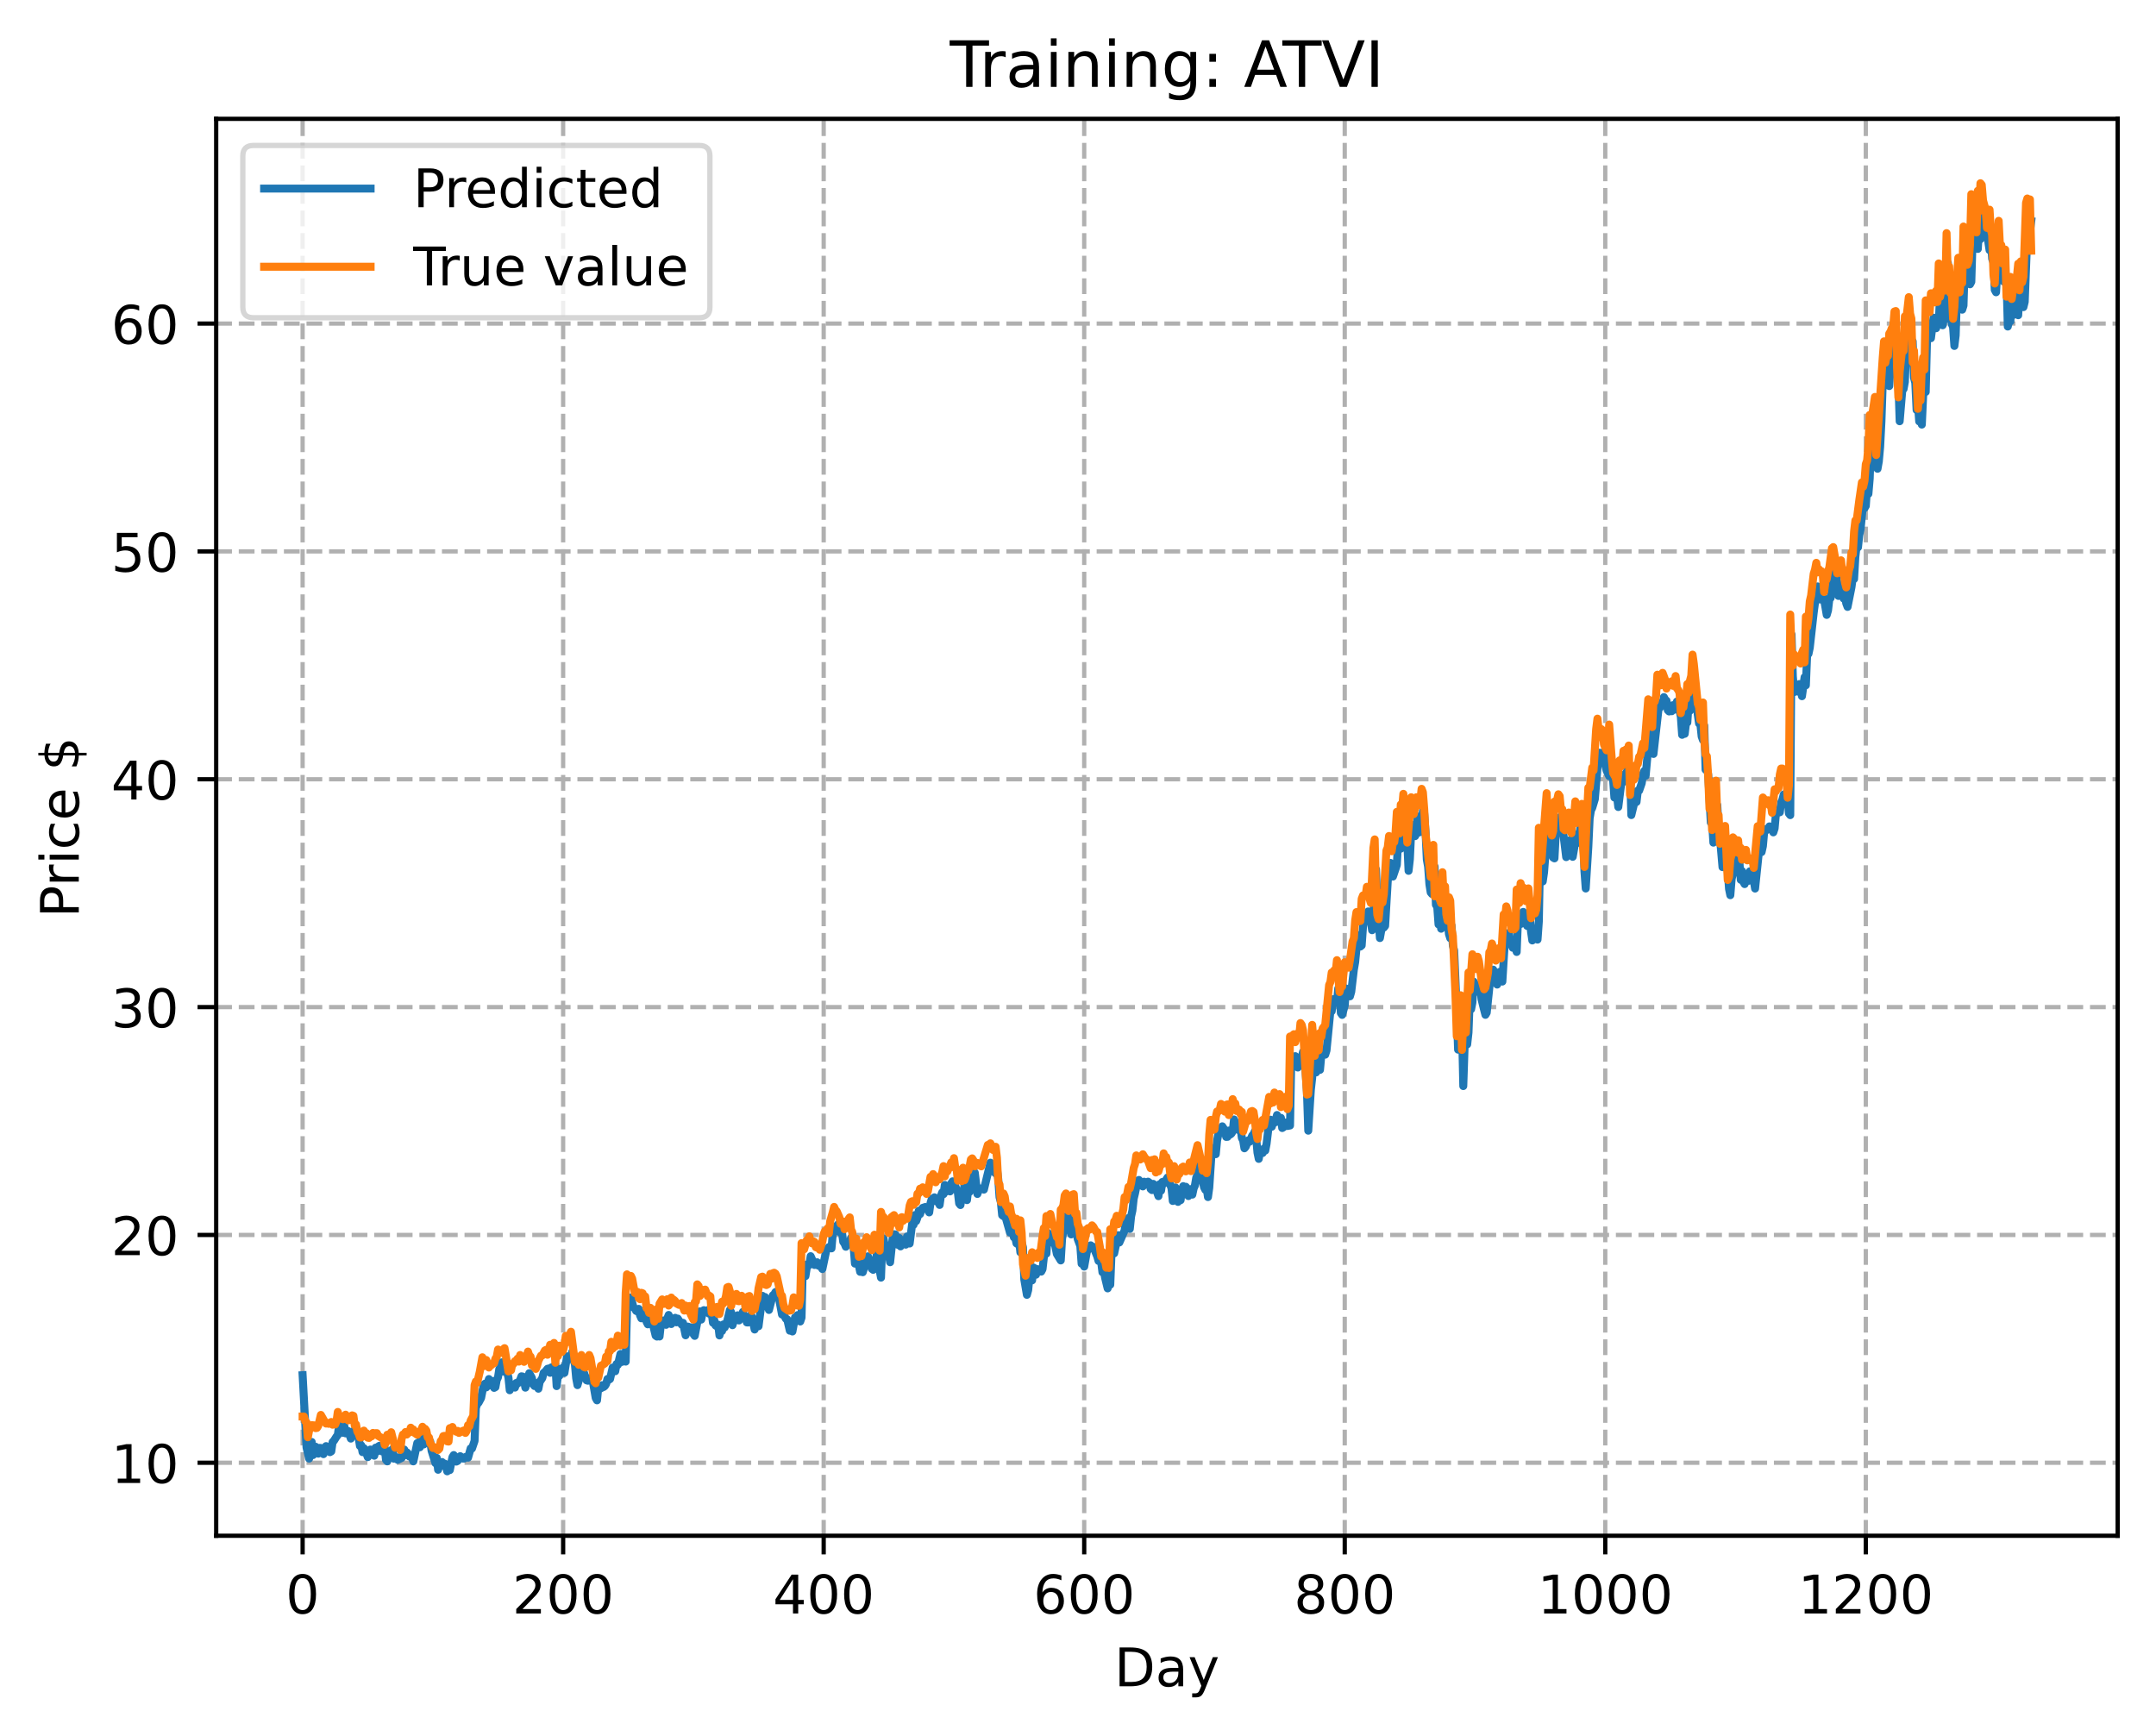 <?xml version="1.0" encoding="utf-8" standalone="no"?>
<!DOCTYPE svg PUBLIC "-//W3C//DTD SVG 1.1//EN"
  "http://www.w3.org/Graphics/SVG/1.1/DTD/svg11.dtd">
<!-- Created with matplotlib (https://matplotlib.org/) -->
<svg height="325.986pt" version="1.1" viewBox="0 0 404.923 325.986" width="404.923pt" xmlns="http://www.w3.org/2000/svg" xmlns:xlink="http://www.w3.org/1999/xlink">
 <defs>
  <style type="text/css">
*{stroke-linecap:butt;stroke-linejoin:round;}
  </style>
 </defs>
 <g id="figure_1">
  <g id="patch_1">
   <path d="M 0 325.986 
L 404.923 325.986 
L 404.923 0 
L 0 0 
z
" style="fill:#ffffff;"/>
  </g>
  <g id="axes_1">
   <g id="patch_2">
    <path d="M 40.603 288.43 
L 397.723 288.43 
L 397.723 22.318 
L 40.603 22.318 
z
" style="fill:#ffffff;"/>
   </g>
   <g id="matplotlib.axis_1">
    <g id="xtick_1">
     <g id="line2d_1">
      <path clip-path="url(#p6ae590dcfc)" d="M 56.836 288.43 
L 56.836 22.318 
" style="fill:none;stroke:#b0b0b0;stroke-dasharray:2.96,1.28;stroke-dashoffset:0;stroke-width:0.8;"/>
     </g>
     <g id="line2d_2">
      <defs>
       <path d="M 0 0 
L 0 3.5 
" id="m441fa6efed" style="stroke:#000000;stroke-width:0.8;"/>
      </defs>
      <g>
       <use style="stroke:#000000;stroke-width:0.8;" x="56.836" xlink:href="#m441fa6efed" y="288.43"/>
      </g>
     </g>
     <g id="text_1">
      <!-- 0 -->
      <defs>
       <path d="M 31.781 66.406 
Q 24.172 66.406 20.328 58.906 
Q 16.5 51.422 16.5 36.375 
Q 16.5 21.391 20.328 13.891 
Q 24.172 6.391 31.781 6.391 
Q 39.453 6.391 43.281 13.891 
Q 47.125 21.391 47.125 36.375 
Q 47.125 51.422 43.281 58.906 
Q 39.453 66.406 31.781 66.406 
z
M 31.781 74.219 
Q 44.047 74.219 50.516 64.516 
Q 56.984 54.828 56.984 36.375 
Q 56.984 17.969 50.516 8.266 
Q 44.047 -1.422 31.781 -1.422 
Q 19.531 -1.422 13.062 8.266 
Q 6.594 17.969 6.594 36.375 
Q 6.594 54.828 13.062 64.516 
Q 19.531 74.219 31.781 74.219 
z
" id="DejaVuSans-48"/>
      </defs>
      <g transform="translate(53.655 303.029)scale(0.1 -0.1)">
       <use xlink:href="#DejaVuSans-48"/>
      </g>
     </g>
    </g>
    <g id="xtick_2">
     <g id="line2d_3">
      <path clip-path="url(#p6ae590dcfc)" d="M 105.766 288.43 
L 105.766 22.318 
" style="fill:none;stroke:#b0b0b0;stroke-dasharray:2.96,1.28;stroke-dashoffset:0;stroke-width:0.8;"/>
     </g>
     <g id="line2d_4">
      <g>
       <use style="stroke:#000000;stroke-width:0.8;" x="105.766" xlink:href="#m441fa6efed" y="288.43"/>
      </g>
     </g>
     <g id="text_2">
      <!-- 200 -->
      <defs>
       <path d="M 19.188 8.297 
L 53.609 8.297 
L 53.609 0 
L 7.328 0 
L 7.328 8.297 
Q 12.938 14.109 22.625 23.891 
Q 32.328 33.688 34.812 36.531 
Q 39.547 41.844 41.422 45.531 
Q 43.312 49.219 43.312 52.781 
Q 43.312 58.594 39.234 62.25 
Q 35.156 65.922 28.609 65.922 
Q 23.969 65.922 18.812 64.312 
Q 13.672 62.703 7.812 59.422 
L 7.812 69.391 
Q 13.766 71.781 18.938 73 
Q 24.125 74.219 28.422 74.219 
Q 39.75 74.219 46.484 68.547 
Q 53.219 62.891 53.219 53.422 
Q 53.219 48.922 51.531 44.891 
Q 49.859 40.875 45.406 35.406 
Q 44.188 33.984 37.641 27.219 
Q 31.109 20.453 19.188 8.297 
z
" id="DejaVuSans-50"/>
      </defs>
      <g transform="translate(96.223 303.029)scale(0.1 -0.1)">
       <use xlink:href="#DejaVuSans-50"/>
       <use x="63.623" xlink:href="#DejaVuSans-48"/>
       <use x="127.246" xlink:href="#DejaVuSans-48"/>
      </g>
     </g>
    </g>
    <g id="xtick_3">
     <g id="line2d_5">
      <path clip-path="url(#p6ae590dcfc)" d="M 154.697 288.43 
L 154.697 22.318 
" style="fill:none;stroke:#b0b0b0;stroke-dasharray:2.96,1.28;stroke-dashoffset:0;stroke-width:0.8;"/>
     </g>
     <g id="line2d_6">
      <g>
       <use style="stroke:#000000;stroke-width:0.8;" x="154.697" xlink:href="#m441fa6efed" y="288.43"/>
      </g>
     </g>
     <g id="text_3">
      <!-- 400 -->
      <defs>
       <path d="M 37.797 64.312 
L 12.891 25.391 
L 37.797 25.391 
z
M 35.203 72.906 
L 47.609 72.906 
L 47.609 25.391 
L 58.016 25.391 
L 58.016 17.188 
L 47.609 17.188 
L 47.609 0 
L 37.797 0 
L 37.797 17.188 
L 4.891 17.188 
L 4.891 26.703 
z
" id="DejaVuSans-52"/>
      </defs>
      <g transform="translate(145.153 303.029)scale(0.1 -0.1)">
       <use xlink:href="#DejaVuSans-52"/>
       <use x="63.623" xlink:href="#DejaVuSans-48"/>
       <use x="127.246" xlink:href="#DejaVuSans-48"/>
      </g>
     </g>
    </g>
    <g id="xtick_4">
     <g id="line2d_7">
      <path clip-path="url(#p6ae590dcfc)" d="M 203.628 288.43 
L 203.628 22.318 
" style="fill:none;stroke:#b0b0b0;stroke-dasharray:2.96,1.28;stroke-dashoffset:0;stroke-width:0.8;"/>
     </g>
     <g id="line2d_8">
      <g>
       <use style="stroke:#000000;stroke-width:0.8;" x="203.628" xlink:href="#m441fa6efed" y="288.43"/>
      </g>
     </g>
     <g id="text_4">
      <!-- 600 -->
      <defs>
       <path d="M 33.016 40.375 
Q 26.375 40.375 22.484 35.828 
Q 18.609 31.297 18.609 23.391 
Q 18.609 15.531 22.484 10.953 
Q 26.375 6.391 33.016 6.391 
Q 39.656 6.391 43.531 10.953 
Q 47.406 15.531 47.406 23.391 
Q 47.406 31.297 43.531 35.828 
Q 39.656 40.375 33.016 40.375 
z
M 52.594 71.297 
L 52.594 62.312 
Q 48.875 64.062 45.094 64.984 
Q 41.312 65.922 37.594 65.922 
Q 27.828 65.922 22.672 59.328 
Q 17.531 52.734 16.797 39.406 
Q 19.672 43.656 24.016 45.922 
Q 28.375 48.188 33.594 48.188 
Q 44.578 48.188 50.953 41.516 
Q 57.328 34.859 57.328 23.391 
Q 57.328 12.156 50.688 5.359 
Q 44.047 -1.422 33.016 -1.422 
Q 20.359 -1.422 13.672 8.266 
Q 6.984 17.969 6.984 36.375 
Q 6.984 53.656 15.188 63.938 
Q 23.391 74.219 37.203 74.219 
Q 40.922 74.219 44.703 73.484 
Q 48.484 72.75 52.594 71.297 
z
" id="DejaVuSans-54"/>
      </defs>
      <g transform="translate(194.084 303.029)scale(0.1 -0.1)">
       <use xlink:href="#DejaVuSans-54"/>
       <use x="63.623" xlink:href="#DejaVuSans-48"/>
       <use x="127.246" xlink:href="#DejaVuSans-48"/>
      </g>
     </g>
    </g>
    <g id="xtick_5">
     <g id="line2d_9">
      <path clip-path="url(#p6ae590dcfc)" d="M 252.558 288.43 
L 252.558 22.318 
" style="fill:none;stroke:#b0b0b0;stroke-dasharray:2.96,1.28;stroke-dashoffset:0;stroke-width:0.8;"/>
     </g>
     <g id="line2d_10">
      <g>
       <use style="stroke:#000000;stroke-width:0.8;" x="252.558" xlink:href="#m441fa6efed" y="288.43"/>
      </g>
     </g>
     <g id="text_5">
      <!-- 800 -->
      <defs>
       <path d="M 31.781 34.625 
Q 24.75 34.625 20.719 30.859 
Q 16.703 27.094 16.703 20.516 
Q 16.703 13.922 20.719 10.156 
Q 24.75 6.391 31.781 6.391 
Q 38.812 6.391 42.859 10.172 
Q 46.922 13.969 46.922 20.516 
Q 46.922 27.094 42.891 30.859 
Q 38.875 34.625 31.781 34.625 
z
M 21.922 38.812 
Q 15.578 40.375 12.031 44.719 
Q 8.5 49.078 8.5 55.328 
Q 8.5 64.062 14.719 69.141 
Q 20.953 74.219 31.781 74.219 
Q 42.672 74.219 48.875 69.141 
Q 55.078 64.062 55.078 55.328 
Q 55.078 49.078 51.531 44.719 
Q 48 40.375 41.703 38.812 
Q 48.828 37.156 52.797 32.312 
Q 56.781 27.484 56.781 20.516 
Q 56.781 9.906 50.312 4.234 
Q 43.844 -1.422 31.781 -1.422 
Q 19.734 -1.422 13.25 4.234 
Q 6.781 9.906 6.781 20.516 
Q 6.781 27.484 10.781 32.312 
Q 14.797 37.156 21.922 38.812 
z
M 18.312 54.391 
Q 18.312 48.734 21.844 45.562 
Q 25.391 42.391 31.781 42.391 
Q 38.141 42.391 41.719 45.562 
Q 45.312 48.734 45.312 54.391 
Q 45.312 60.062 41.719 63.234 
Q 38.141 66.406 31.781 66.406 
Q 25.391 66.406 21.844 63.234 
Q 18.312 60.062 18.312 54.391 
z
" id="DejaVuSans-56"/>
      </defs>
      <g transform="translate(243.015 303.029)scale(0.1 -0.1)">
       <use xlink:href="#DejaVuSans-56"/>
       <use x="63.623" xlink:href="#DejaVuSans-48"/>
       <use x="127.246" xlink:href="#DejaVuSans-48"/>
      </g>
     </g>
    </g>
    <g id="xtick_6">
     <g id="line2d_11">
      <path clip-path="url(#p6ae590dcfc)" d="M 301.489 288.43 
L 301.489 22.318 
" style="fill:none;stroke:#b0b0b0;stroke-dasharray:2.96,1.28;stroke-dashoffset:0;stroke-width:0.8;"/>
     </g>
     <g id="line2d_12">
      <g>
       <use style="stroke:#000000;stroke-width:0.8;" x="301.489" xlink:href="#m441fa6efed" y="288.43"/>
      </g>
     </g>
     <g id="text_6">
      <!-- 1000 -->
      <defs>
       <path d="M 12.406 8.297 
L 28.516 8.297 
L 28.516 63.922 
L 10.984 60.406 
L 10.984 69.391 
L 28.422 72.906 
L 38.281 72.906 
L 38.281 8.297 
L 54.391 8.297 
L 54.391 0 
L 12.406 0 
z
" id="DejaVuSans-49"/>
      </defs>
      <g transform="translate(288.764 303.029)scale(0.1 -0.1)">
       <use xlink:href="#DejaVuSans-49"/>
       <use x="63.623" xlink:href="#DejaVuSans-48"/>
       <use x="127.246" xlink:href="#DejaVuSans-48"/>
       <use x="190.869" xlink:href="#DejaVuSans-48"/>
      </g>
     </g>
    </g>
    <g id="xtick_7">
     <g id="line2d_13">
      <path clip-path="url(#p6ae590dcfc)" d="M 350.419 288.43 
L 350.419 22.318 
" style="fill:none;stroke:#b0b0b0;stroke-dasharray:2.96,1.28;stroke-dashoffset:0;stroke-width:0.8;"/>
     </g>
     <g id="line2d_14">
      <g>
       <use style="stroke:#000000;stroke-width:0.8;" x="350.419" xlink:href="#m441fa6efed" y="288.43"/>
      </g>
     </g>
     <g id="text_7">
      <!-- 1200 -->
      <g transform="translate(337.694 303.029)scale(0.1 -0.1)">
       <use xlink:href="#DejaVuSans-49"/>
       <use x="63.623" xlink:href="#DejaVuSans-50"/>
       <use x="127.246" xlink:href="#DejaVuSans-48"/>
       <use x="190.869" xlink:href="#DejaVuSans-48"/>
      </g>
     </g>
    </g>
    <g id="text_8">
     <!-- Day -->
     <defs>
      <path d="M 19.672 64.797 
L 19.672 8.109 
L 31.594 8.109 
Q 46.688 8.109 53.688 14.938 
Q 60.688 21.781 60.688 36.531 
Q 60.688 51.172 53.688 57.984 
Q 46.688 64.797 31.594 64.797 
z
M 9.812 72.906 
L 30.078 72.906 
Q 51.266 72.906 61.172 64.094 
Q 71.094 55.281 71.094 36.531 
Q 71.094 17.672 61.125 8.828 
Q 51.172 0 30.078 0 
L 9.812 0 
z
" id="DejaVuSans-68"/>
      <path d="M 34.281 27.484 
Q 23.391 27.484 19.188 25 
Q 14.984 22.516 14.984 16.5 
Q 14.984 11.719 18.141 8.906 
Q 21.297 6.109 26.703 6.109 
Q 34.188 6.109 38.703 11.406 
Q 43.219 16.703 43.219 25.484 
L 43.219 27.484 
z
M 52.203 31.203 
L 52.203 0 
L 43.219 0 
L 43.219 8.297 
Q 40.141 3.328 35.547 0.953 
Q 30.953 -1.422 24.312 -1.422 
Q 15.922 -1.422 10.953 3.297 
Q 6 8.016 6 15.922 
Q 6 25.141 12.172 29.828 
Q 18.359 34.516 30.609 34.516 
L 43.219 34.516 
L 43.219 35.406 
Q 43.219 41.609 39.141 45 
Q 35.062 48.391 27.688 48.391 
Q 23 48.391 18.547 47.266 
Q 14.109 46.141 10.016 43.891 
L 10.016 52.203 
Q 14.938 54.109 19.578 55.047 
Q 24.219 56 28.609 56 
Q 40.484 56 46.344 49.844 
Q 52.203 43.703 52.203 31.203 
z
" id="DejaVuSans-97"/>
      <path d="M 32.172 -5.078 
Q 28.375 -14.844 24.75 -17.812 
Q 21.141 -20.797 15.094 -20.797 
L 7.906 -20.797 
L 7.906 -13.281 
L 13.188 -13.281 
Q 16.891 -13.281 18.938 -11.516 
Q 21 -9.766 23.484 -3.219 
L 25.094 0.875 
L 2.984 54.688 
L 12.5 54.688 
L 29.594 11.922 
L 46.688 54.688 
L 56.203 54.688 
z
" id="DejaVuSans-121"/>
     </defs>
     <g transform="translate(209.29 316.707)scale(0.1 -0.1)">
      <use xlink:href="#DejaVuSans-68"/>
      <use x="77.002" xlink:href="#DejaVuSans-97"/>
      <use x="138.281" xlink:href="#DejaVuSans-121"/>
     </g>
    </g>
   </g>
   <g id="matplotlib.axis_2">
    <g id="ytick_1">
     <g id="line2d_15">
      <path clip-path="url(#p6ae590dcfc)" d="M 40.603 274.726 
L 397.723 274.726 
" style="fill:none;stroke:#b0b0b0;stroke-dasharray:2.96,1.28;stroke-dashoffset:0;stroke-width:0.8;"/>
     </g>
     <g id="line2d_16">
      <defs>
       <path d="M 0 0 
L -3.5 0 
" id="m997fb47c34" style="stroke:#000000;stroke-width:0.8;"/>
      </defs>
      <g>
       <use style="stroke:#000000;stroke-width:0.8;" x="40.603" xlink:href="#m997fb47c34" y="274.726"/>
      </g>
     </g>
     <g id="text_9">
      <!-- 10 -->
      <g transform="translate(20.878 278.526)scale(0.1 -0.1)">
       <use xlink:href="#DejaVuSans-49"/>
       <use x="63.623" xlink:href="#DejaVuSans-48"/>
      </g>
     </g>
    </g>
    <g id="ytick_2">
     <g id="line2d_17">
      <path clip-path="url(#p6ae590dcfc)" d="M 40.603 231.936 
L 397.723 231.936 
" style="fill:none;stroke:#b0b0b0;stroke-dasharray:2.96,1.28;stroke-dashoffset:0;stroke-width:0.8;"/>
     </g>
     <g id="line2d_18">
      <g>
       <use style="stroke:#000000;stroke-width:0.8;" x="40.603" xlink:href="#m997fb47c34" y="231.936"/>
      </g>
     </g>
     <g id="text_10">
      <!-- 20 -->
      <g transform="translate(20.878 235.735)scale(0.1 -0.1)">
       <use xlink:href="#DejaVuSans-50"/>
       <use x="63.623" xlink:href="#DejaVuSans-48"/>
      </g>
     </g>
    </g>
    <g id="ytick_3">
     <g id="line2d_19">
      <path clip-path="url(#p6ae590dcfc)" d="M 40.603 189.145 
L 397.723 189.145 
" style="fill:none;stroke:#b0b0b0;stroke-dasharray:2.96,1.28;stroke-dashoffset:0;stroke-width:0.8;"/>
     </g>
     <g id="line2d_20">
      <g>
       <use style="stroke:#000000;stroke-width:0.8;" x="40.603" xlink:href="#m997fb47c34" y="189.145"/>
      </g>
     </g>
     <g id="text_11">
      <!-- 30 -->
      <defs>
       <path d="M 40.578 39.312 
Q 47.656 37.797 51.625 33 
Q 55.609 28.219 55.609 21.188 
Q 55.609 10.406 48.188 4.484 
Q 40.766 -1.422 27.094 -1.422 
Q 22.516 -1.422 17.656 -0.516 
Q 12.797 0.391 7.625 2.203 
L 7.625 11.719 
Q 11.719 9.328 16.594 8.109 
Q 21.484 6.891 26.812 6.891 
Q 36.078 6.891 40.938 10.547 
Q 45.797 14.203 45.797 21.188 
Q 45.797 27.641 41.281 31.266 
Q 36.766 34.906 28.719 34.906 
L 20.219 34.906 
L 20.219 43.016 
L 29.109 43.016 
Q 36.375 43.016 40.234 45.922 
Q 44.094 48.828 44.094 54.297 
Q 44.094 59.906 40.109 62.906 
Q 36.141 65.922 28.719 65.922 
Q 24.656 65.922 20.016 65.031 
Q 15.375 64.156 9.812 62.312 
L 9.812 71.094 
Q 15.438 72.656 20.344 73.438 
Q 25.25 74.219 29.594 74.219 
Q 40.828 74.219 47.359 69.109 
Q 53.906 64.016 53.906 55.328 
Q 53.906 49.266 50.438 45.094 
Q 46.969 40.922 40.578 39.312 
z
" id="DejaVuSans-51"/>
      </defs>
      <g transform="translate(20.878 192.944)scale(0.1 -0.1)">
       <use xlink:href="#DejaVuSans-51"/>
       <use x="63.623" xlink:href="#DejaVuSans-48"/>
      </g>
     </g>
    </g>
    <g id="ytick_4">
     <g id="line2d_21">
      <path clip-path="url(#p6ae590dcfc)" d="M 40.603 146.354 
L 397.723 146.354 
" style="fill:none;stroke:#b0b0b0;stroke-dasharray:2.96,1.28;stroke-dashoffset:0;stroke-width:0.8;"/>
     </g>
     <g id="line2d_22">
      <g>
       <use style="stroke:#000000;stroke-width:0.8;" x="40.603" xlink:href="#m997fb47c34" y="146.354"/>
      </g>
     </g>
     <g id="text_12">
      <!-- 40 -->
      <g transform="translate(20.878 150.154)scale(0.1 -0.1)">
       <use xlink:href="#DejaVuSans-52"/>
       <use x="63.623" xlink:href="#DejaVuSans-48"/>
      </g>
     </g>
    </g>
    <g id="ytick_5">
     <g id="line2d_23">
      <path clip-path="url(#p6ae590dcfc)" d="M 40.603 103.564 
L 397.723 103.564 
" style="fill:none;stroke:#b0b0b0;stroke-dasharray:2.96,1.28;stroke-dashoffset:0;stroke-width:0.8;"/>
     </g>
     <g id="line2d_24">
      <g>
       <use style="stroke:#000000;stroke-width:0.8;" x="40.603" xlink:href="#m997fb47c34" y="103.564"/>
      </g>
     </g>
     <g id="text_13">
      <!-- 50 -->
      <defs>
       <path d="M 10.797 72.906 
L 49.516 72.906 
L 49.516 64.594 
L 19.828 64.594 
L 19.828 46.734 
Q 21.969 47.469 24.109 47.828 
Q 26.266 48.188 28.422 48.188 
Q 40.625 48.188 47.75 41.5 
Q 54.891 34.812 54.891 23.391 
Q 54.891 11.625 47.562 5.094 
Q 40.234 -1.422 26.906 -1.422 
Q 22.312 -1.422 17.547 -0.641 
Q 12.797 0.141 7.719 1.703 
L 7.719 11.625 
Q 12.109 9.234 16.797 8.062 
Q 21.484 6.891 26.703 6.891 
Q 35.156 6.891 40.078 11.328 
Q 45.016 15.766 45.016 23.391 
Q 45.016 31 40.078 35.438 
Q 35.156 39.891 26.703 39.891 
Q 22.75 39.891 18.812 39.016 
Q 14.891 38.141 10.797 36.281 
z
" id="DejaVuSans-53"/>
      </defs>
      <g transform="translate(20.878 107.363)scale(0.1 -0.1)">
       <use xlink:href="#DejaVuSans-53"/>
       <use x="63.623" xlink:href="#DejaVuSans-48"/>
      </g>
     </g>
    </g>
    <g id="ytick_6">
     <g id="line2d_25">
      <path clip-path="url(#p6ae590dcfc)" d="M 40.603 60.773 
L 397.723 60.773 
" style="fill:none;stroke:#b0b0b0;stroke-dasharray:2.96,1.28;stroke-dashoffset:0;stroke-width:0.8;"/>
     </g>
     <g id="line2d_26">
      <g>
       <use style="stroke:#000000;stroke-width:0.8;" x="40.603" xlink:href="#m997fb47c34" y="60.773"/>
      </g>
     </g>
     <g id="text_14">
      <!-- 60 -->
      <g transform="translate(20.878 64.572)scale(0.1 -0.1)">
       <use xlink:href="#DejaVuSans-54"/>
       <use x="63.623" xlink:href="#DejaVuSans-48"/>
      </g>
     </g>
    </g>
    <g id="text_15">
     <!-- Price $ -->
     <defs>
      <path d="M 19.672 64.797 
L 19.672 37.406 
L 32.078 37.406 
Q 38.969 37.406 42.719 40.969 
Q 46.484 44.531 46.484 51.125 
Q 46.484 57.672 42.719 61.234 
Q 38.969 64.797 32.078 64.797 
z
M 9.812 72.906 
L 32.078 72.906 
Q 44.344 72.906 50.609 67.359 
Q 56.891 61.812 56.891 51.125 
Q 56.891 40.328 50.609 34.812 
Q 44.344 29.297 32.078 29.297 
L 19.672 29.297 
L 19.672 0 
L 9.812 0 
z
" id="DejaVuSans-80"/>
      <path d="M 41.109 46.297 
Q 39.594 47.172 37.812 47.578 
Q 36.031 48 33.891 48 
Q 26.266 48 22.188 43.047 
Q 18.109 38.094 18.109 28.812 
L 18.109 0 
L 9.078 0 
L 9.078 54.688 
L 18.109 54.688 
L 18.109 46.188 
Q 20.953 51.172 25.484 53.578 
Q 30.031 56 36.531 56 
Q 37.453 56 38.578 55.875 
Q 39.703 55.766 41.062 55.516 
z
" id="DejaVuSans-114"/>
      <path d="M 9.422 54.688 
L 18.406 54.688 
L 18.406 0 
L 9.422 0 
z
M 9.422 75.984 
L 18.406 75.984 
L 18.406 64.594 
L 9.422 64.594 
z
" id="DejaVuSans-105"/>
      <path d="M 48.781 52.594 
L 48.781 44.188 
Q 44.969 46.297 41.141 47.344 
Q 37.312 48.391 33.406 48.391 
Q 24.656 48.391 19.812 42.844 
Q 14.984 37.312 14.984 27.297 
Q 14.984 17.281 19.812 11.734 
Q 24.656 6.203 33.406 6.203 
Q 37.312 6.203 41.141 7.25 
Q 44.969 8.297 48.781 10.406 
L 48.781 2.094 
Q 45.016 0.344 40.984 -0.531 
Q 36.969 -1.422 32.422 -1.422 
Q 20.062 -1.422 12.781 6.344 
Q 5.516 14.109 5.516 27.297 
Q 5.516 40.672 12.859 48.328 
Q 20.219 56 33.016 56 
Q 37.156 56 41.109 55.141 
Q 45.062 54.297 48.781 52.594 
z
" id="DejaVuSans-99"/>
      <path d="M 56.203 29.594 
L 56.203 25.203 
L 14.891 25.203 
Q 15.484 15.922 20.484 11.062 
Q 25.484 6.203 34.422 6.203 
Q 39.594 6.203 44.453 7.469 
Q 49.312 8.734 54.109 11.281 
L 54.109 2.781 
Q 49.266 0.734 44.188 -0.344 
Q 39.109 -1.422 33.891 -1.422 
Q 20.797 -1.422 13.156 6.188 
Q 5.516 13.812 5.516 26.812 
Q 5.516 40.234 12.766 48.109 
Q 20.016 56 32.328 56 
Q 43.359 56 49.781 48.891 
Q 56.203 41.797 56.203 29.594 
z
M 47.219 32.234 
Q 47.125 39.594 43.094 43.984 
Q 39.062 48.391 32.422 48.391 
Q 24.906 48.391 20.391 44.141 
Q 15.875 39.891 15.188 32.172 
z
" id="DejaVuSans-101"/>
      <path id="DejaVuSans-32"/>
      <path d="M 33.797 -14.703 
L 28.906 -14.703 
L 28.859 0 
Q 23.734 0.094 18.609 1.188 
Q 13.484 2.297 8.297 4.5 
L 8.297 13.281 
Q 13.281 10.156 18.375 8.562 
Q 23.484 6.984 28.906 6.938 
L 28.906 29.203 
Q 18.109 30.953 13.203 35.156 
Q 8.297 39.359 8.297 46.688 
Q 8.297 54.641 13.625 59.219 
Q 18.953 63.812 28.906 64.5 
L 28.906 75.984 
L 33.797 75.984 
L 33.797 64.656 
Q 38.328 64.453 42.578 63.688 
Q 46.828 62.938 50.875 61.625 
L 50.875 53.078 
Q 46.828 55.125 42.547 56.25 
Q 38.281 57.375 33.797 57.562 
L 33.797 36.719 
Q 44.875 35.016 50.094 30.609 
Q 55.328 26.219 55.328 18.609 
Q 55.328 10.359 49.781 5.594 
Q 44.234 0.828 33.797 0.094 
z
M 28.906 37.594 
L 28.906 57.625 
Q 23.25 56.984 20.266 54.391 
Q 17.281 51.812 17.281 47.516 
Q 17.281 43.312 20.031 40.969 
Q 22.797 38.625 28.906 37.594 
z
M 33.797 28.219 
L 33.797 7.078 
Q 39.984 7.906 43.141 10.594 
Q 46.297 13.281 46.297 17.672 
Q 46.297 21.969 43.281 24.5 
Q 40.281 27.047 33.797 28.219 
z
" id="DejaVuSans-36"/>
     </defs>
     <g transform="translate(14.798 172.342)rotate(-90)scale(0.1 -0.1)">
      <use xlink:href="#DejaVuSans-80"/>
      <use x="58.553" xlink:href="#DejaVuSans-114"/>
      <use x="99.666" xlink:href="#DejaVuSans-105"/>
      <use x="127.449" xlink:href="#DejaVuSans-99"/>
      <use x="182.43" xlink:href="#DejaVuSans-101"/>
      <use x="243.953" xlink:href="#DejaVuSans-32"/>
      <use x="275.74" xlink:href="#DejaVuSans-36"/>
     </g>
    </g>
   </g>
   <g id="line2d_27">
    <path clip-path="url(#p6ae590dcfc)" d="M 56.836 258.28 
L 57.325 267.251 
L 57.57 271.857 
L 58.059 273.941 
L 58.548 270.822 
L 58.793 273.28 
L 59.038 272.698 
L 59.282 271.716 
L 59.527 272.087 
L 59.772 273.014 
L 60.016 271.93 
L 60.261 271.946 
L 60.506 272.294 
L 60.75 273.105 
L 60.995 271.9 
L 61.24 271.6 
L 61.484 271.965 
L 61.729 272.063 
L 61.974 272.734 
L 62.218 272.583 
L 62.463 270.837 
L 62.708 270.596 
L 63.197 269.818 
L 63.441 269.525 
L 63.686 267.755 
L 63.931 268.663 
L 64.175 268.337 
L 64.42 269.106 
L 64.665 267.822 
L 64.909 269.201 
L 65.154 268.685 
L 65.399 268.769 
L 65.888 270.187 
L 66.133 269.407 
L 66.377 269.222 
L 66.622 268.517 
L 67.111 269.813 
L 67.356 270.014 
L 67.601 271.575 
L 67.845 271.448 
L 68.09 272.729 
L 68.335 271.979 
L 68.579 272.335 
L 69.069 273.669 
L 69.558 272.244 
L 69.802 272.542 
L 70.047 272.608 
L 70.292 273.402 
L 70.536 271.891 
L 70.781 272.627 
L 71.026 271.689 
L 71.27 271.533 
L 71.515 272.335 
L 71.76 272.6 
L 72.004 272.557 
L 72.249 271.927 
L 72.494 274.188 
L 72.738 274.461 
L 72.983 273.462 
L 73.228 273.391 
L 73.472 272.464 
L 73.717 272.166 
L 73.962 273.959 
L 74.206 273.575 
L 74.451 273.692 
L 74.696 274.176 
L 75.429 273.829 
L 75.674 272.205 
L 75.919 272.245 
L 76.163 273.293 
L 76.408 272.767 
L 76.653 273.006 
L 76.897 273.551 
L 77.142 273.551 
L 77.387 273.797 
L 77.631 274.462 
L 78.365 271.03 
L 78.61 271.582 
L 78.855 271.818 
L 79.099 269.167 
L 79.589 271.285 
L 79.833 270.293 
L 80.078 270.83 
L 80.323 270.227 
L 80.567 270.888 
L 80.812 270.757 
L 81.056 272.468 
L 81.79 274.801 
L 82.035 273.816 
L 82.28 276.042 
L 82.524 275.071 
L 82.769 275.372 
L 83.014 274.587 
L 83.258 275.217 
L 83.503 274.878 
L 83.748 275.18 
L 83.992 276.334 
L 84.237 275.805 
L 84.482 276.099 
L 84.971 273.668 
L 85.216 273.28 
L 85.46 273.617 
L 85.705 274.504 
L 85.95 274.381 
L 86.439 273.49 
L 86.928 273.939 
L 87.173 273.942 
L 87.417 273.642 
L 87.662 273.578 
L 87.907 273.769 
L 88.396 272.024 
L 88.641 272.057 
L 89.13 270.62 
L 89.375 264.464 
L 89.619 263.672 
L 89.864 263.473 
L 90.353 262.564 
L 90.843 260.082 
L 91.087 259.87 
L 91.332 260.568 
L 91.821 259.003 
L 92.311 260.228 
L 92.555 259.378 
L 92.8 260.662 
L 93.044 260.518 
L 93.289 259.179 
L 93.534 258.664 
L 93.778 257.097 
L 94.023 256.749 
L 94.268 255.857 
L 94.512 257.596 
L 94.757 256.904 
L 95.002 256.862 
L 95.491 258.716 
L 95.736 261.105 
L 95.98 259.998 
L 96.225 260.345 
L 96.714 260.611 
L 96.959 259.738 
L 97.204 259.862 
L 97.693 259.155 
L 97.938 258.488 
L 98.182 258.537 
L 98.427 259.331 
L 98.672 260.622 
L 99.161 258.741 
L 99.405 257.9 
L 99.895 258.802 
L 100.139 259.997 
L 100.384 260.311 
L 100.873 259.751 
L 101.118 260.818 
L 101.363 259.539 
L 101.852 258.818 
L 102.097 257.838 
L 102.341 257.685 
L 102.831 257.077 
L 103.075 257.02 
L 103.32 257.833 
L 103.565 256.811 
L 103.809 257.359 
L 104.299 256.263 
L 104.543 260.33 
L 104.788 258.32 
L 105.032 258.427 
L 105.277 257.12 
L 105.522 257.095 
L 105.766 256.816 
L 106.011 257.849 
L 106.5 254.733 
L 106.745 255.172 
L 106.99 255.187 
L 107.234 254.927 
L 107.479 253.881 
L 107.724 255.481 
L 107.968 256.177 
L 108.213 258.846 
L 108.458 260.147 
L 108.947 258.406 
L 109.436 257.406 
L 109.681 257.835 
L 110.17 259.25 
L 110.415 259.32 
L 110.904 258.805 
L 111.149 259.179 
L 111.393 259.757 
L 111.883 262.569 
L 112.127 263.002 
L 112.372 260.495 
L 112.861 260.744 
L 113.106 260.15 
L 113.351 260.501 
L 113.595 260.322 
L 113.84 259.917 
L 114.085 258.991 
L 114.329 259.158 
L 114.574 258.999 
L 115.063 256.843 
L 115.308 257.482 
L 115.553 257.54 
L 115.797 256.171 
L 116.042 256.339 
L 116.531 254.287 
L 116.776 255.791 
L 117.265 255.043 
L 117.51 255.727 
L 117.754 246.203 
L 117.999 244.221 
L 118.244 243.779 
L 118.488 243.678 
L 118.978 245.557 
L 119.222 245.715 
L 119.467 246.198 
L 119.712 246.309 
L 119.956 245.824 
L 120.201 247.019 
L 120.446 247.596 
L 120.935 246.595 
L 121.18 246.512 
L 121.424 248.247 
L 121.669 248.728 
L 121.914 247.776 
L 122.158 248.686 
L 122.403 248.657 
L 122.648 248.817 
L 123.137 250.853 
L 123.381 251.024 
L 123.626 249.547 
L 123.871 251.014 
L 124.115 248.786 
L 124.36 248.129 
L 124.605 247.999 
L 125.094 248.821 
L 125.339 247.606 
L 125.583 246.967 
L 125.828 248.078 
L 126.073 248.67 
L 126.317 247.748 
L 126.807 247.501 
L 127.051 248.35 
L 127.296 247.649 
L 128.03 248.782 
L 128.275 248.44 
L 128.764 250.787 
L 129.008 249.142 
L 129.253 249.168 
L 129.498 249.38 
L 129.742 249.278 
L 130.232 250.556 
L 130.476 250.895 
L 131.21 247.029 
L 131.455 246.289 
L 131.7 247.839 
L 131.944 246.582 
L 132.189 246.067 
L 132.434 246.283 
L 132.923 246.055 
L 133.168 246.715 
L 133.412 246.749 
L 133.657 246.523 
L 133.902 248.435 
L 134.146 247.934 
L 134.391 248.946 
L 134.636 249.106 
L 134.88 248.791 
L 135.125 250.815 
L 135.369 249.889 
L 135.614 249.974 
L 135.859 248.745 
L 136.103 249.313 
L 136.593 248.054 
L 137.082 246.032 
L 137.327 246.484 
L 137.571 248.891 
L 138.061 247.325 
L 138.305 247.289 
L 138.55 247.026 
L 138.795 247.996 
L 139.039 247.629 
L 139.284 247.621 
L 139.529 246.384 
L 139.773 247.561 
L 140.018 247.325 
L 140.263 248.368 
L 140.507 248.382 
L 140.752 247.455 
L 140.996 246.984 
L 141.241 247.33 
L 141.73 249.699 
L 141.975 249.079 
L 142.22 248.976 
L 142.464 249.091 
L 143.198 243.376 
L 143.443 243.582 
L 143.688 243.601 
L 144.177 245.405 
L 144.422 246.028 
L 144.911 244.147 
L 145.156 243.278 
L 145.4 243.103 
L 145.645 242.667 
L 145.89 242.57 
L 146.134 242.933 
L 146.868 246.884 
L 147.113 246.757 
L 147.602 247.683 
L 147.847 247.787 
L 148.336 249.92 
L 148.581 249.367 
L 148.825 250.071 
L 149.315 247.421 
L 149.559 247.683 
L 149.804 246.987 
L 150.049 247.896 
L 150.293 248.196 
L 150.538 247.479 
L 150.783 237.417 
L 151.027 238.978 
L 151.272 239.676 
L 151.517 238.133 
L 151.761 237.375 
L 152.006 237.578 
L 152.251 235.929 
L 152.984 237.577 
L 153.229 237.497 
L 153.474 237.071 
L 153.718 237.711 
L 153.963 237.545 
L 154.452 238.34 
L 155.186 234.858 
L 155.676 234.211 
L 156.165 234.461 
L 156.41 231.648 
L 156.654 231.374 
L 156.899 230.334 
L 157.144 230.645 
L 157.388 229.95 
L 157.633 231.38 
L 157.878 230.663 
L 158.122 231.372 
L 158.367 233.227 
L 158.612 233.56 
L 158.856 234.155 
L 159.101 233.503 
L 159.59 233.389 
L 159.835 232.485 
L 160.079 233.701 
L 160.324 234.125 
L 160.569 237.323 
L 160.813 237.159 
L 161.058 236.434 
L 161.547 238.864 
L 161.792 238.251 
L 162.037 238.94 
L 162.281 238.158 
L 162.526 236.807 
L 162.771 236.529 
L 163.015 235.949 
L 163.26 237.032 
L 163.505 236.732 
L 163.749 238.307 
L 163.994 238.488 
L 164.728 235.401 
L 164.972 234.974 
L 165.217 238.651 
L 165.462 239.957 
L 165.706 233.362 
L 165.951 232.621 
L 166.196 234.209 
L 166.44 233.849 
L 166.685 234.159 
L 167.174 237.062 
L 167.664 232.433 
L 167.908 231.801 
L 168.153 231.829 
L 168.642 233.795 
L 168.887 232.501 
L 169.132 234.087 
L 169.621 233.029 
L 170.11 233.762 
L 170.355 232.223 
L 170.6 233.144 
L 170.844 233.55 
L 171.333 229.72 
L 171.578 230.033 
L 171.823 228.209 
L 172.067 229.338 
L 172.312 228.666 
L 172.557 227.387 
L 172.801 228.022 
L 173.046 227.227 
L 173.291 226.854 
L 173.78 226.693 
L 174.025 226.792 
L 174.514 227.707 
L 174.759 225.955 
L 175.003 225.131 
L 175.248 225.243 
L 175.493 224.873 
L 175.737 225.484 
L 175.982 225.705 
L 176.227 225.464 
L 176.471 226.305 
L 176.716 224.573 
L 176.96 223.951 
L 177.205 224.282 
L 177.45 222.545 
L 177.694 223.79 
L 178.184 223.243 
L 178.428 223.76 
L 178.673 222.218 
L 178.918 221.865 
L 179.162 222.107 
L 179.652 223.362 
L 179.896 223.95 
L 180.141 226.014 
L 180.386 226.324 
L 180.63 224.645 
L 180.875 225.293 
L 181.12 222.64 
L 181.364 224.874 
L 181.609 225.4 
L 181.854 223.302 
L 182.098 223.857 
L 182.343 222.25 
L 182.588 221.951 
L 182.832 220.357 
L 183.077 220.233 
L 183.566 224.239 
L 183.811 223.567 
L 184.055 223.252 
L 184.3 223.206 
L 184.789 223.423 
L 186.013 218.368 
L 186.747 220.154 
L 186.991 220.39 
L 187.236 219.45 
L 187.481 221.432 
L 187.725 224.854 
L 187.97 225.779 
L 188.215 228.22 
L 188.459 228.415 
L 188.704 228.064 
L 189.682 231.487 
L 189.927 230.846 
L 190.172 231.025 
L 190.416 232.388 
L 190.661 232.352 
L 190.906 233.518 
L 191.15 233.669 
L 191.395 233.016 
L 191.64 235.203 
L 191.884 233.351 
L 192.129 234.265 
L 192.374 240.317 
L 192.863 243.188 
L 193.108 242.287 
L 193.352 239.71 
L 193.597 240.514 
L 193.842 240.471 
L 194.086 238.046 
L 194.331 238.196 
L 194.575 239.407 
L 194.82 238.357 
L 195.065 238.624 
L 195.309 238.516 
L 195.554 238.827 
L 195.799 238.369 
L 196.288 234.031 
L 196.533 235.445 
L 196.777 231.52 
L 197.267 233.349 
L 197.511 232 
L 197.756 231.821 
L 198.49 235.526 
L 199.224 236.726 
L 199.469 232.687 
L 199.713 230.995 
L 199.958 231.107 
L 200.203 228.73 
L 200.447 228.284 
L 200.692 228.397 
L 200.936 230.718 
L 201.181 231.834 
L 201.67 228.624 
L 201.915 228.626 
L 202.404 232.694 
L 202.894 234.008 
L 203.138 237.342 
L 203.383 236.748 
L 203.628 237.885 
L 204.117 235.135 
L 204.362 234.55 
L 204.606 234.404 
L 204.851 233.893 
L 205.096 234.371 
L 205.34 234.163 
L 206.074 235.965 
L 206.319 236.822 
L 206.563 236.32 
L 206.808 236.979 
L 207.053 238.951 
L 207.297 238.322 
L 207.542 239.952 
L 208.031 241.974 
L 208.276 240.842 
L 208.521 241.29 
L 208.765 235.052 
L 209.01 234.513 
L 209.255 235.401 
L 209.989 231.982 
L 210.233 233.351 
L 211.212 231.098 
L 211.457 229.268 
L 211.701 229.593 
L 211.946 228.754 
L 212.191 230.807 
L 212.435 228.444 
L 212.68 227.347 
L 212.924 225.12 
L 213.169 224.115 
L 213.658 221.73 
L 213.903 221.613 
L 214.637 222.825 
L 214.882 221.94 
L 215.126 222.396 
L 215.616 221.931 
L 215.86 222.113 
L 216.105 223.304 
L 216.35 223.509 
L 216.594 222.348 
L 216.839 222.572 
L 217.573 224.654 
L 217.818 222.391 
L 218.062 223.627 
L 218.307 221.989 
L 218.551 222.312 
L 219.285 221.144 
L 220.019 223.152 
L 220.264 225.559 
L 220.509 225.301 
L 220.753 223.008 
L 220.998 224.095 
L 221.243 225.73 
L 221.487 225.187 
L 221.732 225.409 
L 221.977 223.409 
L 222.221 222.774 
L 222.466 222.919 
L 222.711 222.888 
L 222.955 223.188 
L 223.2 224.635 
L 223.445 223.362 
L 223.689 223.348 
L 223.934 224.365 
L 224.179 223.206 
L 224.423 222.64 
L 224.668 221.188 
L 224.912 220.613 
L 225.157 219.028 
L 225.646 220.564 
L 226.136 222.997 
L 226.38 223.475 
L 226.625 223.083 
L 226.87 224.825 
L 227.114 223.076 
L 227.604 215.65 
L 227.848 216.71 
L 228.093 216.342 
L 228.338 216.771 
L 228.582 214.228 
L 228.827 212.956 
L 229.072 212.9 
L 229.561 211.54 
L 230.05 212.289 
L 230.295 213.528 
L 230.539 213.512 
L 230.784 212.331 
L 231.029 213.09 
L 231.273 212.907 
L 231.518 212.492 
L 231.763 210.248 
L 232.741 212.308 
L 232.986 211.797 
L 233.231 213.729 
L 233.475 214.196 
L 233.72 215.665 
L 233.965 215.366 
L 234.454 214.172 
L 234.699 214.433 
L 235.188 213.268 
L 235.433 213.004 
L 235.677 212.458 
L 235.922 213.684 
L 236.167 216.469 
L 236.411 217.651 
L 236.656 216.105 
L 236.9 216.169 
L 237.145 216.548 
L 237.39 215.701 
L 237.634 216.095 
L 237.879 214.81 
L 238.368 210.756 
L 238.613 210.295 
L 238.858 211.616 
L 239.102 210.814 
L 239.347 210.88 
L 239.592 210.362 
L 239.836 209.412 
L 240.081 210.451 
L 240.326 210.777 
L 240.57 209.941 
L 240.815 211.857 
L 241.06 211.702 
L 241.549 210.819 
L 241.794 211.474 
L 242.283 211.384 
L 242.527 198.296 
L 242.772 198.588 
L 243.017 199.296 
L 243.261 198.361 
L 243.751 200.494 
L 243.995 199.313 
L 244.24 199.439 
L 244.729 197.537 
L 244.974 197.857 
L 245.463 205.047 
L 245.708 212.359 
L 246.197 204.635 
L 246.442 202.453 
L 246.687 196.991 
L 246.931 196.506 
L 247.176 201.421 
L 247.421 199.686 
L 247.665 198.834 
L 247.91 200.934 
L 248.155 198.22 
L 248.399 197.556 
L 248.644 197.976 
L 248.888 198.086 
L 249.133 197.296 
L 249.867 189.824 
L 250.112 189.916 
L 250.356 187.663 
L 250.601 188.276 
L 250.846 187.94 
L 251.09 188.304 
L 251.335 185.652 
L 251.58 186.856 
L 251.824 190.254 
L 252.069 190.61 
L 252.558 188.833 
L 252.803 185.657 
L 253.048 185.898 
L 253.292 185.964 
L 253.537 187.123 
L 253.782 186.256 
L 254.271 182.114 
L 254.515 180.703 
L 255.005 175.64 
L 255.249 177.218 
L 255.494 177.773 
L 255.739 177.564 
L 255.983 174.113 
L 256.228 172.271 
L 256.473 172.258 
L 256.717 172.792 
L 256.962 171.182 
L 257.451 172.944 
L 257.696 174.703 
L 257.941 172.722 
L 258.185 165.305 
L 258.43 163.276 
L 258.675 169.713 
L 259.164 176.178 
L 259.409 174.802 
L 259.653 172.587 
L 259.898 174.214 
L 260.143 173.893 
L 260.632 165.559 
L 260.876 163.182 
L 261.121 162.061 
L 261.366 163.02 
L 261.61 164.627 
L 262.1 163.188 
L 262.344 162.435 
L 262.589 157.71 
L 262.834 157.5 
L 263.078 159.393 
L 263.323 157.682 
L 263.568 157.27 
L 263.812 156.492 
L 264.057 158.081 
L 264.302 158.109 
L 264.546 163.554 
L 264.791 161.377 
L 265.036 156.158 
L 265.28 154.903 
L 265.525 155.032 
L 265.77 157.036 
L 266.014 156.507 
L 266.259 153.332 
L 266.503 156.35 
L 266.748 155.733 
L 266.993 155.992 
L 267.237 152.381 
L 267.482 152.681 
L 267.727 156.096 
L 267.971 161.413 
L 268.216 162.776 
L 268.461 166.106 
L 268.705 167.606 
L 268.95 167.905 
L 269.195 167.372 
L 269.439 162.766 
L 269.684 169.939 
L 269.929 170.308 
L 270.173 173.621 
L 270.418 171.884 
L 270.663 174.423 
L 270.907 172.787 
L 271.152 168.285 
L 271.397 171.969 
L 271.641 171.003 
L 272.131 175.428 
L 272.375 176.209 
L 272.62 173.823 
L 272.864 177.617 
L 273.109 178.493 
L 273.598 189.832 
L 273.843 197.139 
L 274.088 197.119 
L 274.332 192.657 
L 274.577 192.967 
L 274.822 203.98 
L 275.066 196.608 
L 275.311 194.55 
L 275.556 196.15 
L 275.8 193.926 
L 276.045 187.332 
L 276.29 189.548 
L 276.534 188.292 
L 276.779 184.369 
L 277.513 186.265 
L 277.758 184.938 
L 278.002 185.176 
L 278.247 187.658 
L 278.736 189.654 
L 278.981 190.599 
L 279.225 190.19 
L 279.959 183.161 
L 280.204 182.957 
L 280.449 182.114 
L 280.693 182.945 
L 280.938 184.364 
L 281.183 184.914 
L 281.427 184.066 
L 281.672 182.527 
L 281.917 184.306 
L 282.161 184.351 
L 282.651 176.437 
L 282.895 176.251 
L 283.14 175.457 
L 283.385 175.186 
L 283.629 177.205 
L 283.874 177.386 
L 284.118 178.005 
L 284.363 176.966 
L 284.852 178.788 
L 285.097 172.624 
L 285.342 172.237 
L 285.586 173.551 
L 286.076 171.269 
L 286.32 171.758 
L 286.565 171.702 
L 286.81 173.892 
L 287.054 173.993 
L 287.299 171.649 
L 287.544 174.95 
L 287.788 176.627 
L 288.033 176.005 
L 288.278 174.43 
L 288.522 176.366 
L 288.767 176.466 
L 289.012 173.059 
L 289.256 160.153 
L 289.746 165.548 
L 289.99 163.839 
L 290.724 154.372 
L 290.969 158.261 
L 291.213 158.106 
L 291.458 160.327 
L 291.703 161.068 
L 291.947 161.211 
L 292.192 156.668 
L 292.437 155.492 
L 292.681 155.756 
L 292.926 153.506 
L 293.171 153.361 
L 293.66 156.97 
L 294.149 160.978 
L 294.394 159.103 
L 294.639 158.708 
L 294.883 157.78 
L 295.128 159.989 
L 295.373 160.924 
L 296.106 156.71 
L 296.351 158.297 
L 296.84 155.337 
L 297.085 157.549 
L 297.33 156.131 
L 297.574 163.563 
L 297.819 166.869 
L 298.308 159.041 
L 298.553 153.687 
L 298.798 152.195 
L 299.042 151.717 
L 299.532 150.08 
L 300.266 141.36 
L 300.51 141.385 
L 301 142.865 
L 301.244 141.181 
L 301.489 143.656 
L 301.734 144.723 
L 302.223 145.77 
L 302.467 141.45 
L 302.712 143.049 
L 303.201 149.785 
L 303.446 149.274 
L 303.691 149.561 
L 303.935 151.567 
L 304.669 145.684 
L 304.914 146.848 
L 305.159 145.395 
L 305.403 145.234 
L 305.648 144.65 
L 305.893 145.714 
L 306.137 144.431 
L 306.382 153.083 
L 307.116 150.054 
L 307.361 150.62 
L 307.605 148.48 
L 307.85 148.487 
L 308.339 147.09 
L 308.584 145.307 
L 308.828 144.78 
L 309.073 145.707 
L 309.562 140.29 
L 310.052 136.113 
L 310.296 137.487 
L 310.541 141.597 
L 311.52 132.887 
L 311.764 132.913 
L 312.009 131.998 
L 312.254 132.268 
L 312.498 130.925 
L 312.743 131.404 
L 312.988 131.596 
L 313.232 133.379 
L 313.477 133.621 
L 313.722 133.255 
L 313.966 133.575 
L 314.211 132.438 
L 314.7 133.26 
L 314.945 131.754 
L 315.189 133.126 
L 315.434 133.385 
L 315.679 134.605 
L 315.923 138.01 
L 316.168 137.329 
L 316.413 137.821 
L 316.657 135.757 
L 316.902 135.699 
L 317.147 131.961 
L 317.391 133.484 
L 317.636 133.169 
L 317.881 131.861 
L 318.125 128.639 
L 318.37 128.772 
L 318.859 134.178 
L 319.104 135.892 
L 319.349 135.99 
L 319.593 138.321 
L 319.838 138.994 
L 320.082 136.291 
L 320.327 144.548 
L 320.572 144.427 
L 320.816 145.428 
L 321.306 154.482 
L 321.55 154.453 
L 321.795 158.257 
L 322.284 154.926 
L 322.529 151.215 
L 322.774 155.629 
L 323.018 157.216 
L 323.508 162.86 
L 323.752 161.31 
L 324.242 159.947 
L 324.731 166.945 
L 324.976 168.127 
L 325.22 165.088 
L 325.465 164.028 
L 325.71 161.416 
L 325.954 161.088 
L 326.199 163.677 
L 326.443 163.502 
L 326.688 162.011 
L 326.933 165.236 
L 327.177 163.599 
L 327.422 165.634 
L 327.667 166.041 
L 327.911 164.456 
L 328.156 164.128 
L 328.401 165.425 
L 328.645 163.645 
L 328.89 164.65 
L 329.135 164.412 
L 329.379 165.363 
L 329.624 166.881 
L 330.358 159.84 
L 330.603 159.479 
L 330.847 160.029 
L 331.092 158.922 
L 331.337 156.22 
L 331.581 155.728 
L 331.826 155.889 
L 332.07 155.763 
L 332.315 155.208 
L 332.56 155.696 
L 332.804 155.396 
L 333.049 156.327 
L 333.294 155.587 
L 333.538 152.917 
L 333.783 152.678 
L 334.272 152.556 
L 334.517 150.726 
L 334.762 150.177 
L 335.006 149.199 
L 335.251 149.396 
L 335.496 150.473 
L 335.74 149.734 
L 335.985 152.79 
L 336.23 153.093 
L 336.474 119.172 
L 336.719 127.029 
L 336.964 129.987 
L 337.208 129.661 
L 337.453 129.547 
L 337.698 129.89 
L 337.942 128.479 
L 338.431 130.755 
L 338.921 127.188 
L 339.165 128.71 
L 339.41 122.792 
L 339.655 122.795 
L 339.899 121.648 
L 340.633 115.069 
L 341.123 111.377 
L 341.367 110.134 
L 341.612 111.968 
L 341.857 112.588 
L 342.101 111.985 
L 342.346 111.969 
L 342.591 112.628 
L 343.08 115.486 
L 343.325 114.654 
L 343.569 112.569 
L 343.814 112.315 
L 344.303 107.304 
L 344.548 106.915 
L 345.037 109.198 
L 345.282 111.923 
L 345.526 111.163 
L 345.771 111.426 
L 346.016 110.411 
L 346.26 112.413 
L 346.505 112.018 
L 346.75 113.329 
L 346.994 113.983 
L 347.728 110.289 
L 347.973 108.476 
L 348.218 108.742 
L 348.462 104.541 
L 348.707 102.463 
L 348.952 102.807 
L 349.196 100.487 
L 349.441 99.372 
L 349.93 94.432 
L 350.175 95.442 
L 350.419 95.031 
L 350.664 91.549 
L 350.909 92.754 
L 351.153 89.89 
L 351.398 82.853 
L 351.643 84.618 
L 352.132 81.824 
L 352.377 78.965 
L 352.621 88.038 
L 352.866 86.655 
L 353.111 83.942 
L 353.355 79.159 
L 353.6 71.85 
L 353.845 72.168 
L 354.089 68.554 
L 354.334 72.098 
L 354.823 72.51 
L 355.068 68.647 
L 355.313 68.239 
L 355.557 66.351 
L 355.802 66.125 
L 356.046 63.267 
L 356.291 64.337 
L 356.78 79.114 
L 357.27 73.307 
L 357.514 73.056 
L 357.759 71.713 
L 358.004 65.643 
L 358.738 61.603 
L 358.982 64.029 
L 359.227 64.12 
L 359.472 70.951 
L 359.716 71.89 
L 359.961 77.007 
L 360.206 75.883 
L 360.45 79.147 
L 360.695 78.048 
L 360.94 79.742 
L 361.184 74.477 
L 361.429 71.948 
L 361.674 73.609 
L 361.918 63.719 
L 362.407 62.038 
L 362.652 63.52 
L 363.141 59.657 
L 363.386 60.153 
L 363.631 61.643 
L 363.875 60.2 
L 364.12 60.613 
L 364.365 55.497 
L 364.609 59.635 
L 364.854 61.087 
L 365.099 59.465 
L 365.343 56.601 
L 365.588 59.87 
L 365.833 49.387 
L 366.077 56.951 
L 366.322 54.414 
L 366.567 60.863 
L 366.811 61.413 
L 367.056 64.972 
L 367.301 62.975 
L 367.545 55.293 
L 367.79 56.122 
L 368.034 53.601 
L 368.279 57.763 
L 368.524 58.16 
L 368.768 57.396 
L 369.013 49.246 
L 369.258 49.622 
L 369.502 50.7 
L 369.747 52.479 
L 369.992 53.391 
L 370.236 52.931 
L 370.481 44.77 
L 370.726 42.819 
L 370.97 44.441 
L 371.215 43.826 
L 371.46 46.753 
L 371.704 42.643 
L 371.949 44.929 
L 372.194 39.394 
L 372.928 43.564 
L 373.172 43.752 
L 373.662 46.982 
L 373.906 44.933 
L 374.151 48.612 
L 374.395 49.249 
L 374.64 54.442 
L 374.885 54.891 
L 375.129 50.768 
L 375.374 50.815 
L 375.619 47.569 
L 375.863 50.569 
L 376.108 49.576 
L 376.353 52.903 
L 376.597 52.397 
L 376.842 52.155 
L 377.087 61.326 
L 377.331 60.207 
L 377.576 60.359 
L 377.821 55.971 
L 378.065 59.194 
L 378.31 58.05 
L 378.555 57.942 
L 378.799 58.17 
L 379.044 59.2 
L 379.289 54.316 
L 379.533 57.687 
L 379.778 53.508 
L 380.022 57.68 
L 380.267 56.689 
L 380.756 44.073 
L 381.001 42.825 
L 381.246 43.598 
L 381.49 41.54 
L 381.49 41.54 
" style="fill:none;stroke:#1f77b4;stroke-linecap:square;stroke-width:1.5;"/>
   </g>
   <g id="line2d_28">
    <path clip-path="url(#p6ae590dcfc)" d="M 56.836 266.04 
L 57.081 266.04 
L 57.325 266.938 
L 57.57 267.152 
L 57.814 269.934 
L 58.059 268.65 
L 58.548 267.666 
L 59.038 267.709 
L 59.282 268.222 
L 59.527 268.179 
L 59.772 267.794 
L 60.261 265.74 
L 60.995 267.024 
L 61.24 267.366 
L 61.484 267.238 
L 61.729 267.409 
L 62.218 267.067 
L 62.463 267.58 
L 62.708 267.195 
L 62.952 267.537 
L 63.197 266.938 
L 63.441 265.184 
L 63.686 266.083 
L 63.931 266.254 
L 64.175 266.211 
L 64.42 266.553 
L 64.909 265.697 
L 65.399 266.767 
L 65.888 266.596 
L 66.133 265.826 
L 66.377 265.911 
L 66.622 267.709 
L 66.867 267.537 
L 67.111 268.864 
L 67.356 269.249 
L 67.601 269.977 
L 67.845 269.977 
L 68.335 268.693 
L 68.579 269.164 
L 68.824 269.164 
L 69.069 270.019 
L 69.313 270.062 
L 69.558 269.591 
L 69.802 269.763 
L 70.047 269.121 
L 70.292 269.42 
L 70.536 269.164 
L 70.781 269.164 
L 71.026 269.677 
L 71.76 270.105 
L 72.004 270.19 
L 72.249 271.346 
L 72.494 270.961 
L 72.738 269.463 
L 72.983 269.763 
L 73.472 268.992 
L 74.206 271.902 
L 74.451 271.431 
L 74.94 271.774 
L 75.185 272.33 
L 75.429 270.233 
L 75.674 269.42 
L 75.919 269.42 
L 76.163 268.95 
L 76.408 269.42 
L 76.653 268.992 
L 76.897 269.035 
L 77.142 268.137 
L 77.387 268.479 
L 77.631 268.479 
L 77.876 269.121 
L 78.365 269.463 
L 78.61 268.907 
L 78.855 268.992 
L 79.099 268.607 
L 79.344 267.965 
L 79.589 268.308 
L 79.833 268.35 
L 80.078 268.693 
L 80.323 269.934 
L 80.567 269.977 
L 80.812 271.089 
L 81.056 271.389 
L 81.301 271.945 
L 81.546 271.817 
L 81.79 271.859 
L 82.035 272.202 
L 82.28 272.33 
L 82.524 272.073 
L 82.769 270.661 
L 83.014 270.404 
L 83.258 269.72 
L 83.503 269.677 
L 83.748 270.49 
L 83.992 270.704 
L 84.237 270.747 
L 84.482 268.222 
L 84.726 268.308 
L 84.971 268.008 
L 85.216 268.65 
L 85.46 268.65 
L 85.705 268.907 
L 85.95 268.736 
L 86.194 269.121 
L 86.928 268.736 
L 87.173 268.65 
L 87.417 269.121 
L 87.662 268.736 
L 87.907 267.666 
L 88.151 267.88 
L 88.396 266.81 
L 88.885 265.911 
L 89.13 260.135 
L 89.375 259.45 
L 89.619 259.707 
L 90.109 257.61 
L 90.598 254.914 
L 90.843 256.583 
L 91.087 256.412 
L 91.332 255.428 
L 91.821 256.84 
L 92.066 256.497 
L 92.311 256.369 
L 92.555 256.112 
L 92.8 256.027 
L 93.044 255.171 
L 93.289 254.829 
L 93.534 253.459 
L 93.778 254.016 
L 94.023 254.101 
L 94.268 253.93 
L 94.512 253.417 
L 94.757 253.203 
L 95.491 257.567 
L 95.736 256.669 
L 95.98 257.353 
L 96.225 256.155 
L 96.47 256.112 
L 96.714 255.642 
L 96.959 255.556 
L 97.204 255.171 
L 97.448 255.727 
L 97.693 254.486 
L 97.938 255.342 
L 98.182 255.385 
L 98.427 255.77 
L 98.672 254.786 
L 98.916 254.743 
L 99.161 253.844 
L 99.405 254.615 
L 99.65 254.786 
L 99.895 256.412 
L 100.139 255.77 
L 100.384 256.84 
L 100.629 257.097 
L 100.873 256.497 
L 101.118 255.556 
L 101.607 254.615 
L 101.852 254.572 
L 102.341 253.631 
L 102.586 253.502 
L 102.831 254.444 
L 103.075 253.973 
L 103.32 252.561 
L 103.565 253.844 
L 103.809 253.588 
L 104.054 252.218 
L 104.299 255.941 
L 104.543 253.545 
L 104.788 254.7 
L 105.032 252.732 
L 105.277 253.759 
L 105.522 253.93 
L 105.766 253.588 
L 106.011 252.561 
L 106.256 250.892 
L 106.5 252.09 
L 106.745 251.02 
L 106.99 250.721 
L 107.234 250.122 
L 107.968 255.77 
L 108.213 254.914 
L 108.458 255.941 
L 108.702 256.326 
L 108.947 254.957 
L 109.192 254.486 
L 109.436 255.257 
L 109.681 256.754 
L 109.926 256.84 
L 110.17 255.428 
L 110.415 255.214 
L 110.66 254.486 
L 110.904 255.085 
L 111.638 259.536 
L 111.883 259.792 
L 112.127 258.551 
L 112.372 258.723 
L 112.861 256.497 
L 113.351 256.241 
L 113.595 256.07 
L 113.84 254.786 
L 114.085 255.642 
L 114.329 253.802 
L 114.574 253.759 
L 114.819 252.004 
L 115.063 253.288 
L 115.308 252.775 
L 115.553 252.903 
L 115.797 252.176 
L 116.042 250.849 
L 116.287 251.063 
L 116.531 252.689 
L 116.776 252.39 
L 117.02 251.662 
L 117.265 252.561 
L 117.51 242.804 
L 117.754 239.338 
L 117.999 239.724 
L 118.244 240.579 
L 118.488 239.638 
L 118.733 240.151 
L 119.222 242.847 
L 119.467 242.591 
L 119.712 242.633 
L 119.956 243.789 
L 120.201 244.003 
L 120.446 242.804 
L 120.69 242.89 
L 120.935 243.789 
L 121.18 243.489 
L 121.424 245.671 
L 121.669 245.843 
L 121.914 246.57 
L 122.158 245.629 
L 122.403 245.971 
L 122.648 246.656 
L 122.892 248.196 
L 123.137 247.383 
L 123.381 245.843 
L 123.626 247.683 
L 123.871 244.858 
L 124.36 244.045 
L 124.605 244.901 
L 125.339 244.003 
L 125.583 245.201 
L 125.828 244.901 
L 126.073 243.703 
L 126.317 244.088 
L 126.562 244.131 
L 126.807 244.345 
L 127.051 244.816 
L 127.541 245.072 
L 127.785 244.987 
L 128.03 244.73 
L 128.519 246.142 
L 128.764 245.201 
L 129.253 246.228 
L 129.498 245.286 
L 129.742 246.87 
L 130.232 247.854 
L 130.476 244.559 
L 130.721 244.431 
L 130.966 241.221 
L 131.21 241.521 
L 131.455 243.404 
L 131.7 242.248 
L 131.944 242.248 
L 132.189 242.804 
L 132.434 242.205 
L 132.923 243.446 
L 133.168 243.318 
L 133.412 243.489 
L 133.657 246.527 
L 133.902 246.442 
L 134.146 246.142 
L 134.391 246.057 
L 134.636 245.458 
L 134.88 246.784 
L 135.125 246.784 
L 135.614 244.473 
L 135.859 244.816 
L 136.103 244.302 
L 136.348 243.404 
L 136.593 241.778 
L 136.837 241.692 
L 137.082 242.548 
L 137.327 245.244 
L 137.571 243.917 
L 137.816 243.275 
L 138.061 243.874 
L 138.305 243.018 
L 138.55 244.345 
L 138.795 244.388 
L 139.284 243.361 
L 139.529 244.259 
L 139.773 243.703 
L 140.018 245.714 
L 140.263 243.917 
L 140.507 243.489 
L 140.752 243.404 
L 141.241 246.228 
L 141.486 245.757 
L 141.73 245.885 
L 141.975 244.516 
L 142.22 244.003 
L 142.464 241.949 
L 142.954 239.852 
L 143.198 239.766 
L 143.443 240.151 
L 143.688 241.264 
L 143.932 241.35 
L 144.177 241.221 
L 144.666 239.253 
L 144.911 240.151 
L 145.156 239.124 
L 145.4 239.039 
L 145.645 239.21 
L 145.89 239.724 
L 146.624 243.104 
L 146.868 243.361 
L 147.113 244.944 
L 147.357 245.671 
L 148.091 246.185 
L 148.581 246.099 
L 148.825 245.158 
L 149.07 243.66 
L 149.804 245.201 
L 150.049 245.244 
L 150.293 244.045 
L 150.538 233.476 
L 150.783 234.674 
L 151.027 234.631 
L 151.517 232.92 
L 151.761 232.791 
L 152.006 232.192 
L 152.251 233.305 
L 152.495 233.519 
L 152.74 233.134 
L 152.984 233.262 
L 153.229 234.246 
L 153.474 234.332 
L 153.718 233.861 
L 153.963 234.717 
L 154.452 233.177 
L 154.697 231.765 
L 154.942 231.208 
L 155.186 231.465 
L 155.431 230.695 
L 155.676 231.636 
L 155.92 229.368 
L 156.41 227.657 
L 156.654 226.672 
L 156.899 227.229 
L 157.144 227.485 
L 157.633 228.598 
L 157.878 229.839 
L 158.122 229.411 
L 158.367 229.411 
L 158.612 230.866 
L 158.856 230.01 
L 159.101 230.053 
L 159.345 228.983 
L 159.59 228.641 
L 159.835 230.909 
L 160.079 231.422 
L 160.324 234.375 
L 160.569 233.048 
L 160.813 232.62 
L 161.303 236.044 
L 161.547 235.188 
L 161.792 235.915 
L 162.281 233.262 
L 162.526 233.262 
L 162.771 232.364 
L 163.015 233.519 
L 163.26 233.776 
L 163.749 234.803 
L 164.239 231.893 
L 164.728 232.192 
L 164.972 234.418 
L 165.217 234.888 
L 165.462 227.614 
L 165.706 228.512 
L 165.951 228.555 
L 166.44 229.796 
L 166.93 231.593 
L 167.174 230.438 
L 167.419 228.598 
L 167.908 228.213 
L 168.153 229.668 
L 168.398 229.026 
L 168.642 229.454 
L 168.887 230.524 
L 169.132 228.726 
L 169.376 228.598 
L 169.621 229.283 
L 169.866 228.726 
L 170.355 228.898 
L 170.6 227.999 
L 170.844 226.416 
L 171.089 225.731 
L 171.333 225.603 
L 171.578 226.287 
L 171.823 225.902 
L 172.067 225.817 
L 172.312 224.191 
L 172.557 224.148 
L 172.801 223.249 
L 173.046 223.335 
L 173.291 222.992 
L 173.535 223.805 
L 173.78 223.206 
L 174.025 224.233 
L 174.269 223.72 
L 174.759 221.024 
L 175.003 221.366 
L 175.248 220.511 
L 175.493 220.853 
L 175.737 222.051 
L 175.982 221.152 
L 176.227 221.495 
L 176.471 221.495 
L 176.96 220.168 
L 177.205 219.013 
L 177.45 220.938 
L 177.694 219.398 
L 177.939 219.997 
L 178.673 218.285 
L 178.918 219.184 
L 179.162 217.515 
L 179.407 219.27 
L 179.652 219.569 
L 179.896 221.752 
L 180.141 221.495 
L 180.386 220.767 
L 180.63 221.837 
L 180.875 219.312 
L 181.12 221.666 
L 181.364 221.067 
L 181.609 219.954 
L 181.854 219.912 
L 182.098 219.056 
L 182.343 217.772 
L 182.588 217.558 
L 182.832 217.943 
L 183.077 219.056 
L 183.566 218.414 
L 183.811 218.542 
L 184.055 218.927 
L 184.3 219.056 
L 185.523 215.033 
L 185.768 215.718 
L 186.013 214.734 
L 186.502 215.975 
L 186.991 215.376 
L 187.236 217.43 
L 187.481 222.051 
L 187.725 222.479 
L 187.97 225.774 
L 188.215 224.362 
L 188.459 224.148 
L 188.704 224.704 
L 188.948 226.458 
L 189.193 226.758 
L 189.438 227.614 
L 189.682 226.587 
L 189.927 228.042 
L 190.172 228.555 
L 190.661 230.181 
L 190.906 228.898 
L 191.15 229.197 
L 191.395 231.379 
L 191.64 229.197 
L 191.884 231.593 
L 192.129 237.456 
L 192.618 239.595 
L 192.863 237.413 
L 193.108 236.258 
L 193.352 236.857 
L 193.597 236.771 
L 193.842 235.188 
L 194.086 236.044 
L 194.331 235.958 
L 194.575 235.487 
L 194.82 236.258 
L 195.065 235.231 
L 195.309 236.044 
L 195.799 232.15 
L 196.043 230.652 
L 196.288 232.15 
L 196.533 228.384 
L 196.777 229.454 
L 197.022 229.154 
L 197.267 227.999 
L 197.756 230.181 
L 198.001 230.481 
L 198.49 232.364 
L 198.735 231.893 
L 198.979 233.776 
L 199.224 227.186 
L 199.469 226.929 
L 199.713 226.373 
L 199.958 224.533 
L 200.203 224.148 
L 200.447 224.875 
L 200.692 227.443 
L 200.936 227.058 
L 201.426 224.362 
L 201.67 224.276 
L 201.915 227.999 
L 202.16 227.785 
L 202.404 229.839 
L 202.649 230.481 
L 202.894 232.364 
L 203.138 231.85 
L 203.383 234.589 
L 204.117 230.866 
L 204.362 230.652 
L 204.606 230.951 
L 205.096 230.138 
L 205.34 230.395 
L 205.83 231.294 
L 206.074 231.379 
L 206.563 234.161 
L 206.808 236.001 
L 207.053 235.145 
L 207.297 236.643 
L 207.542 236.814 
L 207.787 238.098 
L 208.031 236.514 
L 208.276 238.14 
L 208.521 230.866 
L 208.765 230.994 
L 209.01 231.508 
L 209.255 229.411 
L 209.499 229.154 
L 209.744 228.341 
L 209.989 229.925 
L 210.233 229.069 
L 210.478 228.726 
L 210.723 228.127 
L 210.967 227.143 
L 211.212 224.832 
L 211.457 225.431 
L 211.946 222.907 
L 212.191 223.206 
L 212.435 222.179 
L 212.924 219.355 
L 213.169 218.628 
L 213.414 217.002 
L 213.903 217.729 
L 214.148 217.772 
L 214.392 217.515 
L 214.637 216.788 
L 215.126 217.601 
L 215.371 217.729 
L 215.616 218.029 
L 216.105 219.398 
L 216.35 217.858 
L 216.594 218.799 
L 216.839 217.729 
L 217.084 220.211 
L 217.328 219.912 
L 217.573 219.997 
L 218.062 218.328 
L 218.307 218.628 
L 218.551 216.617 
L 218.796 218.457 
L 219.041 217.301 
L 219.285 218.328 
L 219.53 218.328 
L 219.775 220.382 
L 220.019 221.324 
L 220.509 219.013 
L 220.998 221.538 
L 221.243 220.639 
L 221.487 220.511 
L 221.732 220.083 
L 221.977 219.27 
L 222.221 219.098 
L 222.466 219.398 
L 222.711 219.997 
L 222.955 219.441 
L 223.2 219.526 
L 223.445 218.328 
L 223.689 219.954 
L 224.423 217.002 
L 224.912 215.076 
L 225.646 218.285 
L 225.891 219.869 
L 226.38 218.285 
L 226.625 220.339 
L 226.87 218.243 
L 227.114 213.065 
L 227.359 210.326 
L 227.604 212.081 
L 227.848 212.209 
L 228.093 212.124 
L 228.338 209.813 
L 228.582 208.743 
L 228.827 208.743 
L 229.072 208.486 
L 229.316 207.331 
L 230.05 208.786 
L 230.295 207.502 
L 230.539 207.417 
L 230.784 209.428 
L 231.273 208.272 
L 231.518 206.432 
L 231.763 207.631 
L 232.007 207.245 
L 232.252 208.658 
L 232.497 208.315 
L 232.741 208.401 
L 232.986 209.257 
L 233.231 208.829 
L 233.475 212.509 
L 234.209 209.941 
L 234.454 210.498 
L 234.943 208.743 
L 235.188 208.658 
L 235.433 208.829 
L 235.677 210.369 
L 235.922 212.723 
L 236.167 213.921 
L 236.411 211.696 
L 236.656 212.124 
L 237.145 210.326 
L 237.39 211.396 
L 238.368 206.005 
L 238.613 207.245 
L 238.858 206.903 
L 239.102 207.074 
L 239.347 205.192 
L 239.836 206.475 
L 240.081 206.518 
L 240.326 205.491 
L 240.57 207.93 
L 240.815 207.502 
L 241.06 206.347 
L 241.304 206.005 
L 241.794 208.315 
L 242.038 207.673 
L 242.283 194.665 
L 242.527 194.665 
L 243.017 194.237 
L 243.261 195.735 
L 243.751 194.066 
L 243.995 194.793 
L 244.24 192.14 
L 244.485 192.483 
L 244.729 193.51 
L 245.463 205.577 
L 245.708 205.491 
L 246.442 192.483 
L 246.931 198.302 
L 247.176 196.12 
L 247.421 195.136 
L 247.665 197.275 
L 247.91 193.98 
L 248.155 194.751 
L 248.399 193.167 
L 248.888 192.526 
L 249.622 184.994 
L 249.867 184.438 
L 250.112 182.641 
L 250.356 183.112 
L 250.601 182.213 
L 250.846 182.769 
L 251.09 180.33 
L 251.58 186.321 
L 251.824 185.337 
L 252.069 185.294 
L 252.558 180.715 
L 252.803 180.972 
L 253.048 180.844 
L 253.292 181.742 
L 253.537 180.287 
L 254.026 176.821 
L 254.271 176.222 
L 254.515 172.885 
L 254.76 171.301 
L 255.005 173.099 
L 255.249 172.799 
L 255.494 172.97 
L 255.739 168.819 
L 255.983 168.178 
L 256.473 168.263 
L 256.717 166.552 
L 257.207 168.777 
L 257.451 169.59 
L 257.941 159.234 
L 258.185 157.651 
L 258.43 167.75 
L 258.675 171.815 
L 258.919 172.628 
L 259.409 167.707 
L 259.653 169.504 
L 259.898 167.964 
L 260.387 159.748 
L 260.632 159.149 
L 260.876 157.009 
L 261.121 157.694 
L 261.366 159.876 
L 261.61 158.207 
L 261.855 158.165 
L 262.1 156.367 
L 262.344 152.473 
L 262.589 153.286 
L 262.834 156.539 
L 263.078 151.104 
L 263.323 151.96 
L 263.568 149.093 
L 263.812 152.388 
L 264.057 153.286 
L 264.302 158.25 
L 265.036 149.735 
L 265.525 152.901 
L 265.77 151.746 
L 266.014 149.735 
L 266.259 151.318 
L 266.748 150.505 
L 266.993 148.152 
L 267.237 148.793 
L 267.482 151.874 
L 267.727 156.539 
L 268.705 164.712 
L 268.95 162.572 
L 269.195 158.678 
L 269.439 168.349 
L 269.684 166.038 
L 269.929 168.135 
L 270.173 167.108 
L 270.418 168.991 
L 270.663 169.633 
L 270.907 163.813 
L 271.152 168.905 
L 271.397 166.466 
L 271.641 171.729 
L 271.886 172.927 
L 272.131 168.52 
L 272.375 169.162 
L 272.62 174.511 
L 272.864 175.794 
L 273.354 186.877 
L 273.598 194.622 
L 273.843 194.237 
L 274.088 188.503 
L 274.332 186.92 
L 274.577 197.19 
L 274.822 191.627 
L 275.066 191.499 
L 275.311 193.938 
L 275.8 182.641 
L 276.045 186.021 
L 276.534 179.218 
L 276.779 181.058 
L 277.024 181.1 
L 277.268 181.999 
L 277.513 179.688 
L 277.758 180.544 
L 278.247 184.053 
L 278.736 185.807 
L 278.981 185.465 
L 279.47 182.641 
L 279.715 178.833 
L 279.959 178.533 
L 280.204 177.206 
L 280.449 178.019 
L 280.693 179.731 
L 280.938 180.416 
L 281.183 178.276 
L 281.427 178.105 
L 281.672 179.688 
L 281.917 179.988 
L 282.406 171.729 
L 282.651 172.713 
L 282.895 170.232 
L 283.14 171.045 
L 283.385 173.27 
L 283.629 172.029 
L 283.874 174.511 
L 284.118 172.157 
L 284.363 174.553 
L 284.608 174.254 
L 284.852 167.065 
L 285.342 169.59 
L 285.586 165.867 
L 285.831 166.851 
L 286.076 166.68 
L 286.32 166.937 
L 286.565 169.247 
L 287.054 166.851 
L 287.544 172.457 
L 287.788 170.018 
L 288.033 169.547 
L 288.278 171.558 
L 288.522 170.831 
L 288.767 168.135 
L 289.012 155.469 
L 289.501 161.716 
L 290.479 148.965 
L 290.724 154.399 
L 290.969 152.901 
L 291.213 155.768 
L 291.458 156.924 
L 291.703 156.068 
L 291.947 150.548 
L 292.192 150.847 
L 292.437 150.248 
L 292.681 149.179 
L 292.926 149.521 
L 293.171 152.131 
L 293.415 151.96 
L 293.66 155.726 
L 293.905 155.94 
L 294.149 154.356 
L 294.394 154.399 
L 294.639 152.602 
L 294.883 155.897 
L 295.128 156.496 
L 295.373 153.158 
L 295.617 153.5 
L 295.862 150.505 
L 296.106 154.57 
L 296.351 151.96 
L 296.596 152.088 
L 296.84 153.543 
L 297.085 150.976 
L 297.33 159.277 
L 297.574 162.829 
L 298.308 147.938 
L 298.553 148.023 
L 299.042 144.172 
L 299.287 144.686 
L 299.776 136.94 
L 300.021 134.972 
L 300.266 137.326 
L 300.51 138.438 
L 300.755 136.94 
L 301 137.197 
L 301.244 139.85 
L 301.734 140.92 
L 301.978 140.193 
L 302.223 136.085 
L 302.712 142.546 
L 302.957 145.199 
L 303.446 146.055 
L 303.691 147.424 
L 304.18 142.803 
L 304.425 143.958 
L 304.669 143.744 
L 304.914 141.006 
L 305.159 141.647 
L 305.403 140.749 
L 305.648 141.476 
L 305.893 140.021 
L 306.137 149.307 
L 306.382 146.868 
L 306.627 146.269 
L 306.871 146.44 
L 307.116 145.841 
L 307.361 143.616 
L 307.605 143.487 
L 307.85 142.118 
L 308.094 141.861 
L 308.584 139.593 
L 308.828 140.492 
L 309.562 131.335 
L 310.052 132.234 
L 310.296 136.555 
L 310.541 131.549 
L 310.786 131.763 
L 311.03 130.693 
L 311.275 126.714 
L 311.52 127.441 
L 311.764 128.725 
L 312.009 128.682 
L 312.254 126.371 
L 312.743 127.698 
L 312.988 129.324 
L 313.232 128.34 
L 313.477 128.554 
L 313.722 128.34 
L 313.966 127.954 
L 314.211 128.81 
L 314.455 128.682 
L 314.7 126.97 
L 314.945 129.281 
L 315.189 129.58 
L 315.434 130.137 
L 315.679 133.945 
L 315.923 132.105 
L 316.168 132.833 
L 316.413 130.565 
L 316.657 131.249 
L 316.902 128.468 
L 317.147 130.137 
L 317.391 127.869 
L 317.636 126.927 
L 317.881 122.948 
L 318.125 124.702 
L 318.859 132.148 
L 319.104 132.79 
L 319.349 135.229 
L 319.593 135.229 
L 319.838 131.934 
L 320.082 139.08 
L 320.327 141.69 
L 320.572 142.033 
L 320.816 145.713 
L 321.061 151.917 
L 321.306 148.879 
L 321.55 155.897 
L 322.284 146.611 
L 322.529 153.244 
L 322.774 153.073 
L 323.018 158.464 
L 323.263 158.079 
L 323.508 158.25 
L 323.752 157.608 
L 323.997 155.126 
L 324.486 165.268 
L 324.731 164.712 
L 324.976 161.417 
L 325.22 160.475 
L 325.465 157.266 
L 325.71 157.523 
L 325.954 160.09 
L 326.199 158.464 
L 326.443 157.822 
L 326.688 160.304 
L 326.933 159.234 
L 327.177 161.46 
L 327.911 159.62 
L 328.156 161.588 
L 328.645 161.203 
L 328.89 161.631 
L 329.135 161.417 
L 329.379 163 
L 330.113 155.169 
L 330.358 155.298 
L 330.603 156.196 
L 331.092 149.778 
L 331.337 150.077 
L 331.581 150.847 
L 331.826 150.847 
L 332.07 150.291 
L 332.315 151.233 
L 332.56 150.762 
L 332.804 152.645 
L 333.294 148.237 
L 333.538 148.622 
L 333.783 148.023 
L 334.028 148.023 
L 334.272 145.456 
L 334.517 144.343 
L 334.762 144.343 
L 335.006 146.312 
L 335.251 145.541 
L 335.496 146.14 
L 335.74 149.82 
L 335.985 147.51 
L 336.23 115.417 
L 336.474 121.964 
L 336.719 125.045 
L 336.964 122.905 
L 337.453 123.547 
L 337.698 123.504 
L 338.187 124.617 
L 338.431 122.606 
L 338.676 122.007 
L 338.921 124.403 
L 339.165 115.802 
L 339.41 117.77 
L 339.655 116.101 
L 339.899 112.935 
L 340.144 111.865 
L 340.633 107.757 
L 340.878 106.987 
L 341.123 105.703 
L 341.367 107.501 
L 341.612 106.901 
L 341.857 107.415 
L 342.101 107.287 
L 342.346 108.014 
L 342.591 111.181 
L 342.835 109.212 
L 343.08 108.784 
L 343.325 107.329 
L 343.569 106.559 
L 344.058 102.965 
L 344.303 102.751 
L 344.792 105.575 
L 345.037 107.672 
L 345.526 106.302 
L 345.771 105.233 
L 346.016 107.672 
L 346.26 107.501 
L 346.505 109.383 
L 346.75 110.325 
L 347.239 107.115 
L 347.484 106.345 
L 347.728 103.778 
L 347.973 104.12 
L 348.218 99.798 
L 348.462 97.744 
L 348.707 97.744 
L 349.196 93.936 
L 349.686 90.598 
L 349.93 91.411 
L 350.175 90.299 
L 350.419 87.175 
L 350.664 86.49 
L 350.909 83.795 
L 351.153 77.932 
L 351.398 78.959 
L 351.643 77.847 
L 352.132 74.552 
L 352.377 85.463 
L 353.6 67.149 
L 353.845 64.111 
L 354.089 68.133 
L 354.334 66.849 
L 354.579 66.849 
L 354.823 62.656 
L 355.068 62.271 
L 355.313 61.629 
L 355.557 61.458 
L 355.802 58.505 
L 356.046 58.42 
L 356.291 69.203 
L 356.536 74.637 
L 356.78 69.759 
L 357.27 65.437 
L 357.514 65.908 
L 357.759 59.404 
L 358.004 60.131 
L 358.493 55.809 
L 358.738 58.89 
L 358.982 59.832 
L 359.227 68.09 
L 359.472 65.865 
L 359.716 71.128 
L 359.961 71.171 
L 360.206 76.777 
L 360.45 72.926 
L 360.695 75.236 
L 360.94 68.946 
L 361.184 67.149 
L 361.429 69.417 
L 361.674 56.409 
L 361.918 58.634 
L 362.163 57.564 
L 362.407 58.634 
L 362.652 55.082 
L 362.897 55.082 
L 363.386 56.794 
L 363.631 54.611 
L 363.875 56.708 
L 364.12 49.476 
L 364.365 55.767 
L 364.854 53.156 
L 365.099 50.503 
L 365.343 54.569 
L 365.588 43.785 
L 365.833 52.172 
L 366.077 50.033 
L 366.322 55.082 
L 366.567 54.868 
L 366.811 59.875 
L 367.056 57.607 
L 367.301 52.686 
L 367.545 52.343 
L 367.79 48.407 
L 368.034 54.911 
L 368.279 52.172 
L 368.524 53.156 
L 368.768 42.544 
L 369.013 43.614 
L 369.258 46.096 
L 369.502 49.733 
L 369.747 49.006 
L 369.992 45.882 
L 370.236 36.468 
L 370.481 36.982 
L 370.726 38.864 
L 370.97 39.164 
L 371.215 43.657 
L 371.46 35.826 
L 371.704 39.677 
L 371.949 34.414 
L 372.194 34.714 
L 372.438 37.666 
L 372.928 39.378 
L 373.172 42.801 
L 373.417 42.33 
L 373.662 39.378 
L 373.906 43.186 
L 374.151 44.085 
L 374.395 51.616 
L 374.64 53.242 
L 374.885 47.551 
L 375.129 45.625 
L 375.374 41.475 
L 375.619 46.267 
L 375.863 46.01 
L 376.108 49.519 
L 376.353 47.551 
L 376.597 46.866 
L 376.842 55.724 
L 377.087 54.569 
L 377.331 54.954 
L 377.576 52.001 
L 377.821 56.152 
L 378.065 54.44 
L 378.31 53.67 
L 378.555 54.355 
L 379.044 49.519 
L 379.289 54.526 
L 379.533 49.091 
L 379.778 53.028 
L 380.022 51.958 
L 380.512 38.094 
L 380.756 37.281 
L 381.001 37.966 
L 381.246 37.452 
L 381.49 47.08 
L 381.49 47.08 
" style="fill:none;stroke:#ff7f0e;stroke-linecap:square;stroke-width:1.5;"/>
   </g>
   <g id="patch_3">
    <path d="M 40.603 288.43 
L 40.603 22.318 
" style="fill:none;stroke:#000000;stroke-linecap:square;stroke-linejoin:miter;stroke-width:0.8;"/>
   </g>
   <g id="patch_4">
    <path d="M 397.723 288.43 
L 397.723 22.318 
" style="fill:none;stroke:#000000;stroke-linecap:square;stroke-linejoin:miter;stroke-width:0.8;"/>
   </g>
   <g id="patch_5">
    <path d="M 40.603 288.43 
L 397.723 288.43 
" style="fill:none;stroke:#000000;stroke-linecap:square;stroke-linejoin:miter;stroke-width:0.8;"/>
   </g>
   <g id="patch_6">
    <path d="M 40.603 22.318 
L 397.723 22.318 
" style="fill:none;stroke:#000000;stroke-linecap:square;stroke-linejoin:miter;stroke-width:0.8;"/>
   </g>
   <g id="text_16">
    <!-- Training: ATVI -->
    <defs>
     <path d="M -0.297 72.906 
L 61.375 72.906 
L 61.375 64.594 
L 35.5 64.594 
L 35.5 0 
L 25.594 0 
L 25.594 64.594 
L -0.297 64.594 
z
" id="DejaVuSans-84"/>
     <path d="M 54.891 33.016 
L 54.891 0 
L 45.906 0 
L 45.906 32.719 
Q 45.906 40.484 42.875 44.328 
Q 39.844 48.188 33.797 48.188 
Q 26.516 48.188 22.312 43.547 
Q 18.109 38.922 18.109 30.906 
L 18.109 0 
L 9.078 0 
L 9.078 54.688 
L 18.109 54.688 
L 18.109 46.188 
Q 21.344 51.125 25.703 53.562 
Q 30.078 56 35.797 56 
Q 45.219 56 50.047 50.172 
Q 54.891 44.344 54.891 33.016 
z
" id="DejaVuSans-110"/>
     <path d="M 45.406 27.984 
Q 45.406 37.75 41.375 43.109 
Q 37.359 48.484 30.078 48.484 
Q 22.859 48.484 18.828 43.109 
Q 14.797 37.75 14.797 27.984 
Q 14.797 18.266 18.828 12.891 
Q 22.859 7.516 30.078 7.516 
Q 37.359 7.516 41.375 12.891 
Q 45.406 18.266 45.406 27.984 
z
M 54.391 6.781 
Q 54.391 -7.172 48.188 -13.984 
Q 42 -20.797 29.203 -20.797 
Q 24.469 -20.797 20.266 -20.094 
Q 16.062 -19.391 12.109 -17.922 
L 12.109 -9.188 
Q 16.062 -11.328 19.922 -12.344 
Q 23.781 -13.375 27.781 -13.375 
Q 36.625 -13.375 41.016 -8.766 
Q 45.406 -4.156 45.406 5.172 
L 45.406 9.625 
Q 42.625 4.781 38.281 2.391 
Q 33.938 0 27.875 0 
Q 17.828 0 11.672 7.656 
Q 5.516 15.328 5.516 27.984 
Q 5.516 40.672 11.672 48.328 
Q 17.828 56 27.875 56 
Q 33.938 56 38.281 53.609 
Q 42.625 51.219 45.406 46.391 
L 45.406 54.688 
L 54.391 54.688 
z
" id="DejaVuSans-103"/>
     <path d="M 11.719 12.406 
L 22.016 12.406 
L 22.016 0 
L 11.719 0 
z
M 11.719 51.703 
L 22.016 51.703 
L 22.016 39.312 
L 11.719 39.312 
z
" id="DejaVuSans-58"/>
     <path d="M 34.188 63.188 
L 20.797 26.906 
L 47.609 26.906 
z
M 28.609 72.906 
L 39.797 72.906 
L 67.578 0 
L 57.328 0 
L 50.688 18.703 
L 17.828 18.703 
L 11.188 0 
L 0.781 0 
z
" id="DejaVuSans-65"/>
     <path d="M 28.609 0 
L 0.781 72.906 
L 11.078 72.906 
L 34.188 11.531 
L 57.328 72.906 
L 67.578 72.906 
L 39.797 0 
z
" id="DejaVuSans-86"/>
     <path d="M 9.812 72.906 
L 19.672 72.906 
L 19.672 0 
L 9.812 0 
z
" id="DejaVuSans-73"/>
    </defs>
    <g transform="translate(178.386 16.318)scale(0.12 -0.12)">
     <use xlink:href="#DejaVuSans-84"/>
     <use x="46.334" xlink:href="#DejaVuSans-114"/>
     <use x="87.447" xlink:href="#DejaVuSans-97"/>
     <use x="148.727" xlink:href="#DejaVuSans-105"/>
     <use x="176.51" xlink:href="#DejaVuSans-110"/>
     <use x="239.889" xlink:href="#DejaVuSans-105"/>
     <use x="267.672" xlink:href="#DejaVuSans-110"/>
     <use x="331.051" xlink:href="#DejaVuSans-103"/>
     <use x="394.527" xlink:href="#DejaVuSans-58"/>
     <use x="428.219" xlink:href="#DejaVuSans-32"/>
     <use x="460.006" xlink:href="#DejaVuSans-65"/>
     <use x="520.664" xlink:href="#DejaVuSans-84"/>
     <use x="581.748" xlink:href="#DejaVuSans-86"/>
     <use x="650.156" xlink:href="#DejaVuSans-73"/>
    </g>
   </g>
   <g id="legend_1">
    <g id="patch_7">
     <path d="M 47.603 59.674 
L 131.331 59.674 
Q 133.331 59.674 133.331 57.674 
L 133.331 29.318 
Q 133.331 27.318 131.331 27.318 
L 47.603 27.318 
Q 45.603 27.318 45.603 29.318 
L 45.603 57.674 
Q 45.603 59.674 47.603 59.674 
z
" style="fill:#ffffff;opacity:0.8;stroke:#cccccc;stroke-linejoin:miter;"/>
    </g>
    <g id="line2d_29">
     <path d="M 49.603 35.417 
L 69.603 35.417 
" style="fill:none;stroke:#1f77b4;stroke-linecap:square;stroke-width:1.5;"/>
    </g>
    <g id="line2d_30"/>
    <g id="text_17">
     <!-- Predicted -->
     <defs>
      <path d="M 45.406 46.391 
L 45.406 75.984 
L 54.391 75.984 
L 54.391 0 
L 45.406 0 
L 45.406 8.203 
Q 42.578 3.328 38.25 0.953 
Q 33.938 -1.422 27.875 -1.422 
Q 17.969 -1.422 11.734 6.484 
Q 5.516 14.406 5.516 27.297 
Q 5.516 40.188 11.734 48.094 
Q 17.969 56 27.875 56 
Q 33.938 56 38.25 53.625 
Q 42.578 51.266 45.406 46.391 
z
M 14.797 27.297 
Q 14.797 17.391 18.875 11.75 
Q 22.953 6.109 30.078 6.109 
Q 37.203 6.109 41.297 11.75 
Q 45.406 17.391 45.406 27.297 
Q 45.406 37.203 41.297 42.844 
Q 37.203 48.484 30.078 48.484 
Q 22.953 48.484 18.875 42.844 
Q 14.797 37.203 14.797 27.297 
z
" id="DejaVuSans-100"/>
      <path d="M 18.312 70.219 
L 18.312 54.688 
L 36.812 54.688 
L 36.812 47.703 
L 18.312 47.703 
L 18.312 18.016 
Q 18.312 11.328 20.141 9.422 
Q 21.969 7.516 27.594 7.516 
L 36.812 7.516 
L 36.812 0 
L 27.594 0 
Q 17.188 0 13.234 3.875 
Q 9.281 7.766 9.281 18.016 
L 9.281 47.703 
L 2.688 47.703 
L 2.688 54.688 
L 9.281 54.688 
L 9.281 70.219 
z
" id="DejaVuSans-116"/>
     </defs>
     <g transform="translate(77.603 38.917)scale(0.1 -0.1)">
      <use xlink:href="#DejaVuSans-80"/>
      <use x="58.553" xlink:href="#DejaVuSans-114"/>
      <use x="97.416" xlink:href="#DejaVuSans-101"/>
      <use x="158.939" xlink:href="#DejaVuSans-100"/>
      <use x="222.416" xlink:href="#DejaVuSans-105"/>
      <use x="250.199" xlink:href="#DejaVuSans-99"/>
      <use x="305.18" xlink:href="#DejaVuSans-116"/>
      <use x="344.389" xlink:href="#DejaVuSans-101"/>
      <use x="405.912" xlink:href="#DejaVuSans-100"/>
     </g>
    </g>
    <g id="line2d_31">
     <path d="M 49.603 50.095 
L 69.603 50.095 
" style="fill:none;stroke:#ff7f0e;stroke-linecap:square;stroke-width:1.5;"/>
    </g>
    <g id="line2d_32"/>
    <g id="text_18">
     <!-- True value -->
     <defs>
      <path d="M 8.5 21.578 
L 8.5 54.688 
L 17.484 54.688 
L 17.484 21.922 
Q 17.484 14.156 20.5 10.266 
Q 23.531 6.391 29.594 6.391 
Q 36.859 6.391 41.078 11.031 
Q 45.312 15.672 45.312 23.688 
L 45.312 54.688 
L 54.297 54.688 
L 54.297 0 
L 45.312 0 
L 45.312 8.406 
Q 42.047 3.422 37.719 1 
Q 33.406 -1.422 27.688 -1.422 
Q 18.266 -1.422 13.375 4.438 
Q 8.5 10.297 8.5 21.578 
z
M 31.109 56 
z
" id="DejaVuSans-117"/>
      <path d="M 2.984 54.688 
L 12.5 54.688 
L 29.594 8.797 
L 46.688 54.688 
L 56.203 54.688 
L 35.688 0 
L 23.484 0 
z
" id="DejaVuSans-118"/>
      <path d="M 9.422 75.984 
L 18.406 75.984 
L 18.406 0 
L 9.422 0 
z
" id="DejaVuSans-108"/>
     </defs>
     <g transform="translate(77.603 53.595)scale(0.1 -0.1)">
      <use xlink:href="#DejaVuSans-84"/>
      <use x="46.334" xlink:href="#DejaVuSans-114"/>
      <use x="87.447" xlink:href="#DejaVuSans-117"/>
      <use x="150.826" xlink:href="#DejaVuSans-101"/>
      <use x="212.35" xlink:href="#DejaVuSans-32"/>
      <use x="244.137" xlink:href="#DejaVuSans-118"/>
      <use x="303.316" xlink:href="#DejaVuSans-97"/>
      <use x="364.596" xlink:href="#DejaVuSans-108"/>
      <use x="392.379" xlink:href="#DejaVuSans-117"/>
      <use x="455.758" xlink:href="#DejaVuSans-101"/>
     </g>
    </g>
   </g>
  </g>
 </g>
 <defs>
  <clipPath id="p6ae590dcfc">
   <rect height="266.112" width="357.12" x="40.603" y="22.318"/>
  </clipPath>
 </defs>
</svg>

